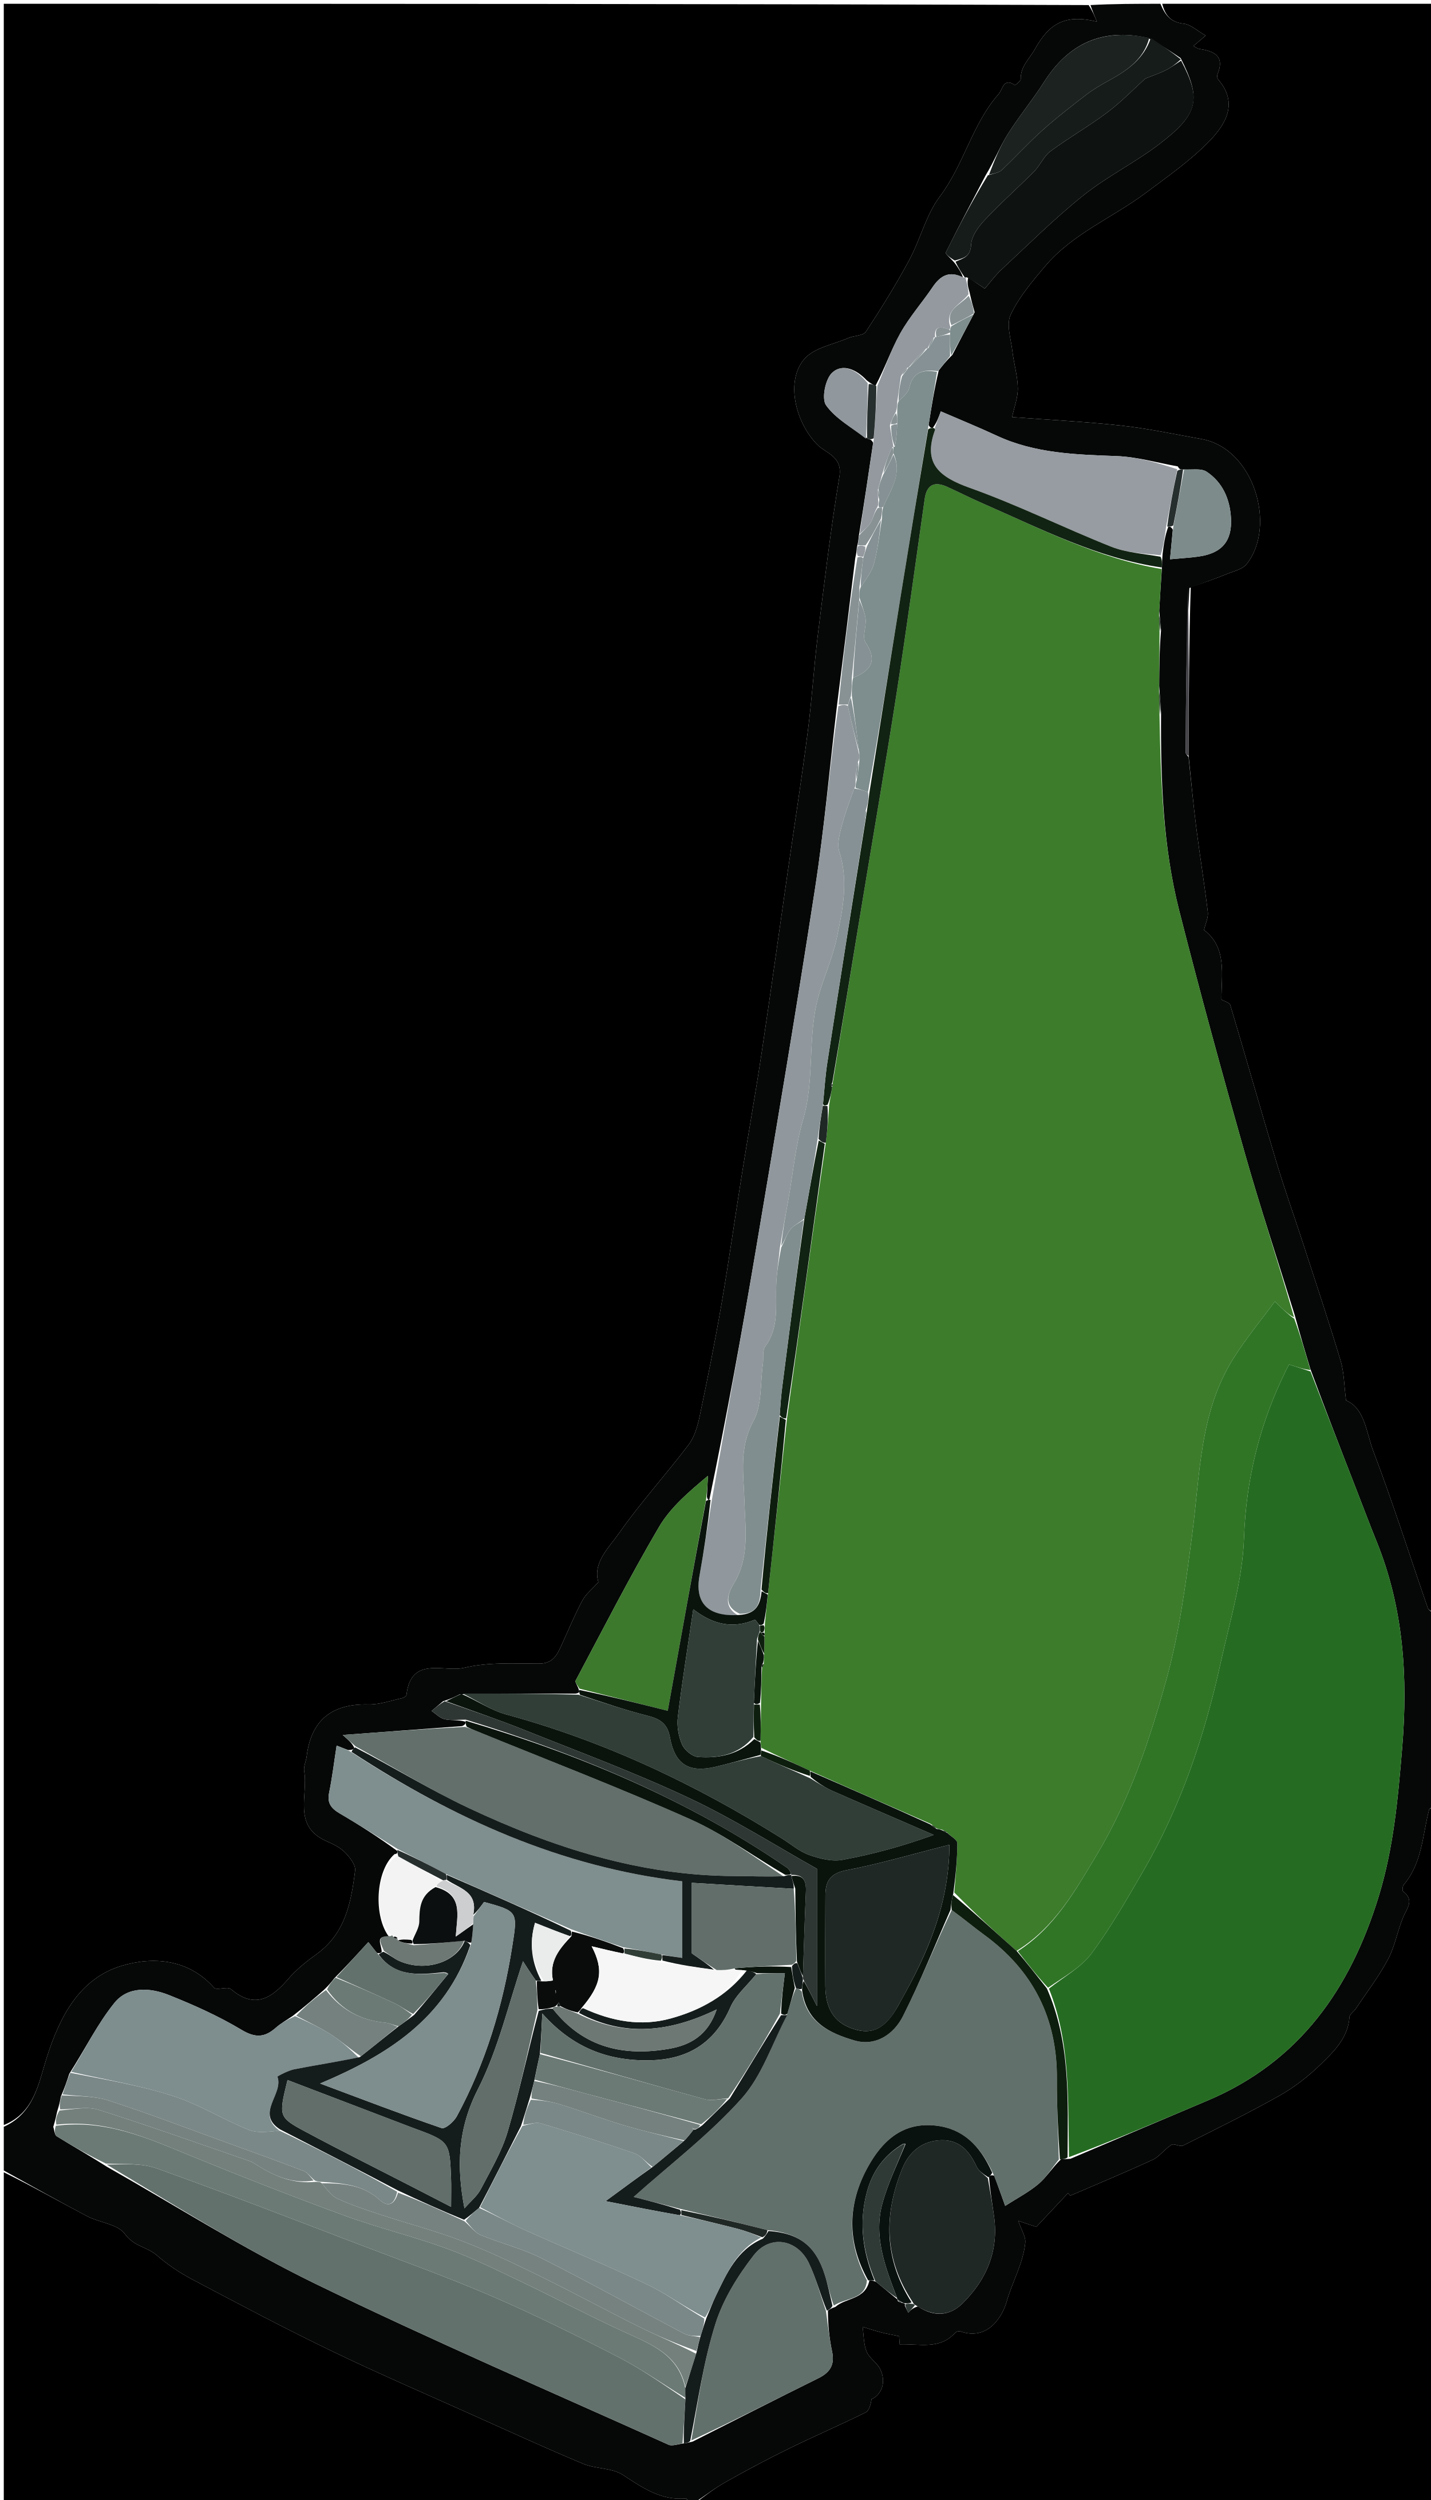 <svg version="1.1" id="Layer_1" xmlns="http://www.w3.org/2000/svg" xmlns:xlink="http://www.w3.org/1999/xlink" x="0px" y="0px"
	 width="100%" viewBox="0 0 378 660" enable-background="new 0 0 378 660" xml:space="preserve">
<path fill="#000000" opacity="1" stroke="none" 
	d="
M1,561 
	C1,374.428 1,187.856 1,1 
	C96.356,1 191.713,1 287.576,1.34 
	C288.586,2.903 289.091,4.126 289.744,5.709 
	C281.279,3.679 277.159,6.186 273.359,12.986 
	C271.913,15.573 269.548,17.505 269.623,20.861 
	C269.635,21.401 268.179,22.529 268.039,22.435 
	C265.051,20.427 264.861,23.602 263.826,24.775 
	C256.821,32.712 254.637,43.402 248.272,51.849 
	C244.6,56.724 243.121,63.192 240.161,68.677 
	C236.664,75.155 232.764,81.431 228.711,87.578 
	C227.997,88.661 225.625,88.565 224.108,89.22 
	C220.115,90.943 215.02,91.791 212.454,94.782 
	C207.368,100.708 210.196,111.726 215.984,117.473 
	C218.175,119.648 222.609,120.532 221.733,125.81 
	C219.431,139.67 217.765,153.64 216.036,167.589 
	C214.978,176.122 214.467,184.724 213.36,193.25 
	C211.742,205.717 209.803,218.143 208.012,230.588 
	C205.751,246.297 203.581,262.02 201.22,277.715 
	C199.595,288.516 197.678,299.273 195.957,310.061 
	C194.138,321.46 192.538,332.895 190.578,344.269 
	C188.874,354.159 186.894,364.006 184.827,373.827 
	C184.273,376.458 183.472,379.319 181.895,381.401 
	C175.901,389.314 169.172,396.691 163.481,404.804 
	C160.761,408.682 156.52,412.574 158.062,417.687 
	C156.44,419.494 154.754,420.799 153.835,422.515 
	C151.808,426.302 150.164,430.294 148.372,434.206 
	C147.176,436.818 146.105,439.189 142.393,439.19 
	C135.766,439.192 128.912,438.763 122.584,440.294 
	C117.315,441.569 108.545,437.029 107.375,447.444 
	C107.338,447.777 106.66,448.206 106.219,448.3 
	C103.268,448.931 100.288,450.028 97.34,449.96 
	C87.613,449.738 82.177,454.122 80.998,463.689 
	C80.836,464.999 80.139,466.357 80.35,467.579 
	C81.443,473.926 77.264,481.929 86.007,485.947 
	C87.769,486.757 89.673,487.582 91.007,488.907 
	C92.326,490.218 93.991,492.293 93.801,493.822 
	C92.766,502.164 91.229,510.403 83.654,515.861 
	C80.973,517.793 78.312,519.911 76.171,522.398 
	C71.737,527.548 67.304,530.469 60.985,525.109 
	C60.051,524.317 57.235,525.535 56.519,524.73 
	C49.674,517.034 40.24,516.511 32.111,518.966 
	C21.036,522.31 15.823,532.26 12.347,543.175 
	C10.212,549.883 9.072,557.822 1,561 
M267.481,19.62 
	C267.481,19.62 267.396,19.484 267.481,19.62 
z"/>
<path fill="#000000" opacity="1" stroke="none" 
	d="
M307,1 
	C330.979,1 354.958,1 379,1 
	C379,142.354 379,283.708 378.643,425.453 
	C377.886,425.359 377.304,424.937 377.112,424.38 
	C372.358,410.615 367.936,396.725 362.772,383.117 
	C360.879,378.129 360.545,371.802 355.557,369.694 
	C355.045,365.717 355.061,362.329 354.128,359.227 
	C350.979,348.763 347.509,338.396 344.129,328.002 
	C341.83,320.932 339.315,313.929 337.178,306.811 
	C333.033,293.003 329.112,279.128 324.978,265.317 
	C324.78,264.657 323.43,264.341 322.648,263.882 
	C322.623,257.345 324.192,250.188 318.044,245.52 
	C318.445,243.752 319.22,242.21 319.049,240.781 
	C318.159,233.357 316.949,225.971 316.004,218.553 
	C315.213,212.344 314.633,206.108 313.954,199.426 
	C314.013,184.295 314.075,169.623 314.536,154.972 
	C317.978,153.85 321.045,152.766 324.056,151.542 
	C325.885,150.799 328.205,150.299 329.313,148.902 
	C337.232,138.926 331.313,118.353 317.306,115.884 
	C310.312,114.651 303.344,113.135 296.297,112.362 
	C286.667,111.305 276.972,110.833 267.351,110.114 
	C267.912,107.463 268.907,104.944 268.861,102.445 
	C268.8,99.175 267.8,95.933 267.418,92.655 
	C267.044,89.437 265.758,85.63 266.968,83.074 
	C269.183,78.395 272.709,74.25 276.105,70.235 
	C283.362,61.657 293.899,57.472 302.671,50.91 
	C308.53,46.527 314.636,42.279 319.662,37.039 
	C323.793,32.732 327.138,27.14 321.792,20.994 
	C321.533,20.697 321.447,20.003 321.602,19.627 
	C323.591,14.813 320.777,13.494 316.829,12.923 
	C316.394,12.86 315.995,12.543 315.213,12.168 
	C316.192,11.338 316.973,10.675 318.479,9.397 
	C316.217,8.114 314.518,6.452 312.659,6.247 
	C309.191,5.863 307.756,3.964 307,1 
z"/>
<path fill="#060807" opacity="1" stroke="none" 
	d="
M313.959,199.884 
	C314.633,206.108 315.213,212.344 316.004,218.553 
	C316.949,225.971 318.159,233.357 319.049,240.781 
	C319.22,242.21 318.445,243.752 318.044,245.52 
	C324.192,250.188 322.623,257.345 322.648,263.882 
	C323.43,264.341 324.78,264.657 324.978,265.317 
	C329.112,279.128 333.033,293.003 337.178,306.811 
	C339.315,313.929 341.83,320.932 344.129,328.002 
	C347.509,338.396 350.979,348.763 354.128,359.227 
	C355.061,362.329 355.045,365.717 355.557,369.694 
	C360.545,371.802 360.879,378.129 362.772,383.117 
	C367.936,396.725 372.358,410.615 377.112,424.38 
	C377.304,424.937 377.886,425.359 378.643,425.922 
	C379,442.688 379,459.375 378.629,476.621 
	C377.995,477.374 377.559,477.522 377.496,477.767 
	C375.748,484.518 375.676,491.825 370.812,497.543 
	C370.48,497.934 370.372,499.122 370.63,499.317 
	C373.694,501.629 371.661,503.725 370.669,506.101 
	C369.152,509.736 368.492,513.78 366.662,517.221 
	C364.231,521.791 361.034,525.954 358.141,530.275 
	C357.621,531.053 356.519,531.719 356.468,532.489 
	C356.103,537.969 352.414,541.509 348.928,544.913 
	C345.681,548.085 341.978,550.979 338.029,553.204 
	C329.687,557.905 321.074,562.131 312.504,566.418 
	C311.71,566.815 310.152,565.79 309.438,566.226 
	C307.636,567.326 306.314,569.315 304.444,570.18 
	C297.264,573.503 289.945,576.524 282.715,579.641 
	C282.586,579.499 281.891,578.737 282.109,578.976 
	C278.962,582.327 276.236,585.23 273.735,587.893 
	C271.873,587.264 270.67,586.858 268.984,586.289 
	C269.82,588.762 270.986,590.477 270.83,592.062 
	C270.291,597.516 267.397,602.393 265.911,607.629 
	C264.854,611.351 261.061,618.074 253.677,615.478 
	C253.304,615.346 252.596,615.539 252.327,615.836 
	C248.194,620.411 242.872,618.705 237.658,618.904 
	C237.562,617.613 237.485,616.575 237.498,616.749 
	C235.415,616.312 234.058,616.084 232.733,615.734 
	C231.096,615.302 229.485,614.769 227.863,614.279 
	C228.175,616.471 228.106,618.817 228.913,620.807 
	C229.617,622.542 231.645,623.71 232.496,625.423 
	C234.24,628.93 232.781,632.271 230.214,633.363 
	C230.008,634.753 229.613,636.395 228.643,636.874 
	C221.91,640.201 215.003,643.178 208.258,646.483 
	C202.699,649.207 197.224,652.119 191.83,655.159 
	C188.764,656.887 185.936,659.039 183,661 
	C183,661 182.5,661 182.115,660.701 
	C181.564,660.113 181.373,659.561 181.236,659.574 
	C174.621,660.21 169.721,656.741 164.503,653.348 
	C161.62,651.473 157.39,651.818 154.07,650.437 
	C144.56,646.481 135.192,642.183 125.792,637.965 
	C112.969,632.209 100.05,626.648 87.391,620.549 
	C74.996,614.576 62.832,608.116 50.664,601.685 
	C47.366,599.942 44.197,597.792 41.381,595.352 
	C38.845,593.156 35.34,593.044 33.006,589.773 
	C31.132,587.148 26.279,586.786 22.951,585.035 
	C15.566,581.152 8.309,577.027 1,573 
	C1,569.307 1,565.614 1,561.461 
	C9.072,557.822 10.212,549.883 12.347,543.175 
	C15.823,532.26 21.036,522.31 32.111,518.966 
	C40.24,516.511 49.674,517.034 56.519,524.73 
	C57.235,525.535 60.051,524.317 60.985,525.109 
	C67.304,530.469 71.737,527.548 76.171,522.398 
	C78.312,519.911 80.973,517.793 83.654,515.861 
	C91.229,510.403 92.766,502.164 93.801,493.822 
	C93.991,492.293 92.326,490.218 91.007,488.907 
	C89.673,487.582 87.769,486.757 86.007,485.947 
	C77.264,481.929 81.443,473.926 80.35,467.579 
	C80.139,466.357 80.836,464.999 80.998,463.689 
	C82.177,454.122 87.613,449.738 97.34,449.96 
	C100.288,450.028 103.268,448.931 106.219,448.3 
	C106.66,448.206 107.338,447.777 107.375,447.444 
	C108.545,437.029 117.315,441.569 122.584,440.294 
	C128.912,438.763 135.766,439.192 142.393,439.19 
	C146.105,439.189 147.176,436.818 148.372,434.206 
	C150.164,430.294 151.808,426.302 153.835,422.515 
	C154.754,420.799 156.44,419.494 158.062,417.687 
	C156.52,412.574 160.761,408.682 163.481,404.804 
	C169.172,396.691 175.901,389.314 181.895,381.401 
	C183.472,379.319 184.273,376.458 184.827,373.827 
	C186.894,364.006 188.874,354.159 190.578,344.269 
	C192.538,332.895 194.138,321.46 195.957,310.061 
	C197.678,299.273 199.595,288.516 201.22,277.715 
	C203.581,262.02 205.751,246.297 208.012,230.588 
	C209.803,218.143 211.742,205.717 213.36,193.25 
	C214.467,184.724 214.978,176.122 216.036,167.589 
	C217.765,153.64 219.431,139.67 221.733,125.81 
	C222.609,120.532 218.175,119.648 215.984,117.473 
	C210.196,111.726 207.368,100.708 212.454,94.782 
	C215.02,91.791 220.115,90.943 224.108,89.22 
	C225.625,88.565 227.997,88.661 228.711,87.578 
	C232.764,81.431 236.664,75.155 240.161,68.677 
	C243.121,63.192 244.6,56.724 248.272,51.849 
	C254.637,43.402 256.821,32.712 263.826,24.775 
	C264.861,23.602 265.051,20.427 268.039,22.435 
	C268.179,22.529 269.635,21.401 269.623,20.861 
	C269.548,17.505 271.913,15.573 273.359,12.986 
	C277.159,6.186 281.279,3.679 289.744,5.709 
	C289.091,4.126 288.586,2.903 288.041,1.34 
	C294.021,1 300.042,1 306.532,1 
	C307.756,3.964 309.191,5.863 312.659,6.247 
	C314.518,6.452 316.217,8.114 318.479,9.397 
	C316.973,10.675 316.192,11.338 315.213,12.168 
	C315.995,12.543 316.394,12.86 316.829,12.923 
	C320.777,13.494 323.591,14.813 321.602,19.627 
	C321.447,20.003 321.533,20.697 321.792,20.994 
	C327.138,27.14 323.793,32.732 319.662,37.039 
	C314.636,42.279 308.53,46.527 302.671,50.91 
	C293.899,57.472 283.362,61.657 276.105,70.235 
	C272.709,74.25 269.183,78.395 266.968,83.074 
	C265.758,85.63 267.044,89.437 267.418,92.655 
	C267.8,95.933 268.8,99.175 268.861,102.445 
	C268.907,104.944 267.912,107.463 267.351,110.114 
	C276.972,110.833 286.667,111.305 296.297,112.362 
	C303.344,113.135 310.312,114.651 317.306,115.884 
	C331.313,118.353 337.232,138.926 329.313,148.902 
	C328.205,150.299 325.885,150.799 324.056,151.542 
	C321.045,152.766 317.978,153.85 314.188,155.232 
	C313.352,169.872 313.256,184.273 313.206,198.674 
	C313.205,199.076 313.697,199.48 313.959,199.884 
M226.323,144.608 
	C226.272,145.312 226.222,146.016 225.905,147.416 
	C224.33,160.282 222.756,173.147 221.016,186.853 
	C219.15,202.695 217.747,218.608 215.321,234.364 
	C210.415,266.219 205.05,298.005 199.69,329.788 
	C195.963,351.888 191.93,373.935 187.362,395.985 
	C187.138,395.978 186.914,395.97 186.734,395.142 
	C186.824,393.297 186.914,391.453 187.003,389.608 
	C181.905,393.872 177.093,397.979 174.065,403.133 
	C166.277,416.393 159.265,430.109 152.039,443.695 
	C151.824,444.1 152.693,445.082 153.01,446.488 
	C152.998,446.719 152.987,446.95 152.044,447.104 
	C142.096,447.096 132.148,447.089 121.526,447.26 
	C120.302,447.881 119.077,448.501 117.063,449.097 
	C116.04,449.959 115.018,450.82 113.995,451.682 
	C115.146,452.444 116.212,453.604 117.468,453.874 
	C119.242,454.253 121.157,453.974 123,454.535 
	C122.993,454.906 122.986,455.277 122.058,455.685 
	C111.896,456.44 101.734,457.195 90.525,458.029 
	C92.303,459.593 93.132,460.323 93.632,461.552 
	C93.306,461.782 92.98,462.012 91.953,462.014 
	C91.076,461.67 90.199,461.327 88.918,460.825 
	C88.234,465.228 87.749,469.305 86.928,473.313 
	C86.354,476.12 87.603,477.492 89.827,478.792 
	C94.937,481.779 99.926,484.973 104.965,488.66 
	C104.984,489.042 105.002,489.424 104.221,489.482 
	C99.104,493.906 98.657,506.031 102.786,511.338 
	C98.939,510.924 100.785,513.259 100.834,515.312 
	C100.568,515.536 100.302,515.76 99.545,515.554 
	C98.883,514.712 98.222,513.869 97.3,512.696 
	C94.323,515.966 91.597,518.96 88.331,522.235 
	C87.591,523.177 86.852,524.12 85.519,525.37 
	C82.996,527.569 80.473,529.769 77.314,532.202 
	C75.815,533.234 74.196,534.131 72.841,535.326 
	C69.897,537.921 67.43,538.041 63.786,535.858 
	C57.722,532.225 51.174,529.294 44.589,526.673 
	C39.648,524.705 33.805,524.331 30.237,528.739 
	C25.759,534.271 22.559,540.838 18.307,547.457 
	C17.718,549.271 17.128,551.086 16.092,553.427 
	C15.877,554.571 15.661,555.716 15.092,557.458 
	C14.854,558.592 14.616,559.726 14.072,561.476 
	C14.368,562.332 14.404,563.607 15.001,563.978 
	C19.204,566.587 23.523,569.009 28.224,572.006 
	C46.564,582.386 64.434,593.733 83.35,602.925 
	C114.063,617.85 145.455,631.379 176.604,645.399 
	C177.582,645.84 179.045,645.202 180.99,645.004 
	C181.46,644.92 181.931,644.836 183.003,644.551 
	C194.048,638.969 205.062,633.322 216.16,627.847 
	C219.292,626.302 220.536,624.288 219.795,620.788 
	C219.045,617.247 218.694,613.623 218.699,609.974 
	C219.121,609.682 219.544,609.39 220.681,609.005 
	C223.363,606.565 228.614,607.174 229.657,602.003 
	C230.099,602.004 230.541,602.006 231.485,602.439 
	C233.321,603.966 235.158,605.492 237.003,607 
	C237.003,607 236.983,607.001 237.222,607.573 
	C237.597,607.73 237.973,607.888 238.745,608.052 
	C238.745,608.052 239.143,608.051 239.014,608.692 
	C239.314,609.305 239.615,609.917 239.915,610.529 
	C240.516,609.897 241.117,609.265 242.472,608.882 
	C246.601,611.66 250.783,611.515 254.248,608.099 
	C260.549,601.885 263.8,594.331 262.606,585.291 
	C262.154,581.864 261.503,578.463 261.247,574.569 
	C261.552,574.349 261.858,574.129 262.666,574.404 
	C263.556,576.876 264.445,579.349 265.521,582.337 
	C268.639,580.331 271.742,578.734 274.34,576.538 
	C276.44,574.764 277.93,572.269 280.264,570.037 
	C280.85,570.02 281.437,570.003 282.767,569.901 
	C294.851,564.772 306.929,559.63 319.02,554.517 
	C343.272,544.262 356.686,525.056 364.187,500.644 
	C368.135,487.796 369.29,474.67 370.387,461.401 
	C371.928,442.746 370.767,424.579 363.677,407.055 
	C361.746,402.281 359.935,397.458 358.068,392.658 
	C354.103,382.461 350.137,372.265 346.088,361.277 
	C344.754,356.822 343.421,352.367 342.001,347.163 
	C337.577,332.902 332.872,318.721 328.797,304.361 
	C322.767,283.117 316.936,261.809 311.492,240.409 
	C307.209,223.567 306.586,206.251 306.696,188.366 
	C306.561,186.26 306.426,184.155 306.2,181.116 
	C306.231,176.395 306.263,171.675 306.685,166.431 
	C306.556,164.969 306.427,163.508 306.21,161.212 
	C306.424,157.548 306.638,153.884 306.949,149.406 
	C306.959,148.593 306.969,147.78 307.106,146.165 
	C307.412,143.781 307.719,141.396 308.618,139.014 
	C309.012,139.035 309.406,139.056 309.794,139.855 
	C309.559,142.369 309.324,144.882 309.065,147.648 
	C312.165,147.356 314.47,147.239 316.743,146.906 
	C322.807,146.018 325.499,142.803 325.166,136.783 
	C324.888,131.747 322.957,127.333 318.731,124.53 
	C317.261,123.555 314.796,124.078 312.249,123.929 
	C311.891,123.937 311.533,123.944 311.126,123.13 
	C305.733,122.177 300.362,120.6 294.94,120.403 
	C284.1,120.008 273.358,119.702 263.271,115.007 
	C258.485,112.78 253.588,110.793 248.517,108.601 
	C247.913,110.267 247.417,111.636 246.382,112.975 
	C246.023,112.972 245.663,112.97 245.301,112.178 
	C246.036,107.508 246.771,102.839 247.967,97.797 
	C248.964,96.525 249.961,95.254 251.568,93.684 
	C253.423,90.126 255.278,86.569 257.457,82.448 
	C257.032,80.942 256.607,79.436 256.103,77.142 
	C255.742,75.887 255.382,74.631 255.771,73.244 
	C257.159,74.183 258.547,75.123 260.135,76.198 
	C261.543,74.572 262.897,72.685 264.566,71.136 
	C271.689,64.523 278.602,57.631 286.18,51.578 
	C292.488,46.539 299.901,42.898 306.319,37.979 
	C316.647,30.064 317.388,26.221 311.867,15.329 
	C309.242,13.56 306.617,11.79 303.154,9.996 
	C291.242,7.361 282.266,11.432 275.769,21.671 
	C272.769,26.398 269.141,30.729 266.169,35.472 
	C264.102,38.769 262.667,42.462 260.347,46.311 
	C256.798,53.084 253.208,59.837 249.819,66.689 
	C249.649,67.032 251.223,68.237 252.351,69.652 
	C253.205,70.876 254.059,72.1 254.366,73.284 
	C250.859,71.397 248.442,72.705 246.376,75.762 
	C243.59,79.884 240.235,83.664 237.818,87.98 
	C235.355,92.38 233.733,97.252 231.235,101.887 
	C230.65,101.578 230.064,101.269 228.969,100.431 
	C226.358,97.611 222.636,95.84 219.848,98.36 
	C218.021,100.011 216.965,105.246 218.208,106.992 
	C220.778,110.599 225.115,112.947 229.359,115.923 
	C229.783,115.984 230.208,116.045 230.637,116.897 
	C229.449,124.929 228.262,132.961 226.824,141.71 
	C226.757,142.46 226.689,143.21 226.323,144.608 
z"/>
<path fill="#000000" opacity="1" stroke="none" 
	d="
M183.469,661 
	C185.936,659.039 188.764,656.887 191.83,655.159 
	C197.224,652.119 202.699,649.207 208.258,646.483 
	C215.003,643.178 221.91,640.201 228.643,636.874 
	C229.613,636.395 230.008,634.753 230.214,633.363 
	C232.781,632.271 234.24,628.93 232.496,625.423 
	C231.645,623.71 229.617,622.542 228.913,620.807 
	C228.106,618.817 228.175,616.471 227.863,614.279 
	C229.485,614.769 231.096,615.302 232.733,615.734 
	C234.058,616.084 235.415,616.312 237.498,616.749 
	C237.485,616.575 237.562,617.613 237.658,618.904 
	C242.872,618.705 248.194,620.411 252.327,615.836 
	C252.596,615.539 253.304,615.346 253.677,615.478 
	C261.061,618.074 264.854,611.351 265.911,607.629 
	C267.397,602.393 270.291,597.516 270.83,592.062 
	C270.986,590.477 269.82,588.762 268.984,586.289 
	C270.67,586.858 271.873,587.264 273.735,587.893 
	C276.236,585.23 278.962,582.327 282.109,578.976 
	C281.891,578.737 282.586,579.499 282.715,579.641 
	C289.945,576.524 297.264,573.503 304.444,570.18 
	C306.314,569.315 307.636,567.326 309.438,566.226 
	C310.152,565.79 311.71,566.815 312.504,566.418 
	C321.074,562.131 329.687,557.905 338.029,553.204 
	C341.978,550.979 345.681,548.085 348.928,544.913 
	C352.414,541.509 356.103,537.969 356.468,532.489 
	C356.519,531.719 357.621,531.053 358.141,530.275 
	C361.034,525.954 364.231,521.791 366.662,517.221 
	C368.492,513.78 369.152,509.736 370.669,506.101 
	C371.661,503.725 373.694,501.629 370.63,499.317 
	C370.372,499.122 370.48,497.934 370.812,497.543 
	C375.676,491.825 375.748,484.518 377.496,477.767 
	C377.559,477.522 377.995,477.374 378.629,477.09 
	C379,538.263 379,599.525 379,661 
	C313.979,661 248.958,661 183.469,661 
M254.518,617.401 
	C254.518,617.401 254.594,617.524 254.518,617.401 
z"/>
<path fill="#000000" opacity="1" stroke="none" 
	d="
M1,573.469 
	C8.309,577.027 15.566,581.152 22.951,585.035 
	C26.279,586.786 31.132,587.148 33.006,589.773 
	C35.34,593.044 38.845,593.156 41.381,595.352 
	C44.197,597.792 47.366,599.942 50.664,601.685 
	C62.832,608.116 74.996,614.576 87.391,620.549 
	C100.05,626.648 112.969,632.209 125.792,637.965 
	C135.192,642.183 144.56,646.481 154.07,650.437 
	C157.39,651.818 161.62,651.473 164.503,653.348 
	C169.721,656.741 174.621,660.21 181.236,659.574 
	C181.373,659.561 181.564,660.113 181.865,660.701 
	C121.765,661 61.53,661 1,661 
	C1,631.98 1,602.959 1,573.469 
z"/>
<path fill="#060807" opacity="1" stroke="none" 
	d="
M267.438,19.552 
	C267.396,19.484 267.481,19.62 267.438,19.552 
z"/>
<path fill="#454449" opacity="1" stroke="none" 
	d="
M313.954,199.426 
	C313.697,199.48 313.205,199.076 313.206,198.674 
	C313.256,184.273 313.352,169.872 313.79,155.211 
	C314.075,169.623 314.013,184.295 313.954,199.426 
z"/>
<path fill="#3C7C2B" opacity="1" stroke="none" 
	d="
M306.851,150.221 
	C306.638,153.884 306.424,157.548 306.163,162.031 
	C306.175,164.218 306.235,165.586 306.295,166.954 
	C306.263,171.675 306.231,176.395 306.156,182.006 
	C306.17,184.915 306.227,186.933 306.285,188.951 
	C306.586,206.251 307.209,223.567 311.492,240.409 
	C316.936,261.809 322.767,283.117 328.797,304.361 
	C332.872,318.721 337.577,332.902 341.832,347.768 
	C340.318,347.056 338.972,345.738 336.759,343.57 
	C332.994,348.702 328.988,353.506 325.707,358.763 
	C316.844,372.968 316.995,389.325 314.902,405.195 
	C313.222,417.933 311.562,430.811 308.166,443.151 
	C303.745,459.215 298.434,475.122 289.738,489.608 
	C284.012,499.146 278.58,508.868 268.531,515.028 
	C262.799,509.97 257.39,504.99 252.074,499.604 
	C252.444,494.992 252.886,490.787 252.864,486.584 
	C252.859,485.685 251.173,484.794 250.096,483.705 
	C249.627,483.368 249.323,483.226 248.764,483.003 
	C248.156,482.895 247.803,482.868 247.325,482.608 
	C246.795,482.109 246.388,481.843 245.648,481.395 
	C234.903,476.695 224.493,472.177 213.868,467.414 
	C209.486,465.347 205.317,463.523 201.105,461.411 
	C200.986,460.741 200.912,460.358 200.898,459.528 
	C200.975,456.054 200.992,453.027 201.045,449.558 
	C201.103,446.194 201.124,443.273 201.315,440.174 
	C201.694,439.72 201.773,439.411 201.768,438.714 
	C201.801,437.882 201.789,437.405 201.858,436.524 
	C201.941,434.74 201.942,433.361 201.966,431.737 
	C201.99,431.493 201.947,431.004 201.982,430.672 
	C202.014,429.893 202.011,429.447 202.053,428.598 
	C202.337,425.787 202.575,423.38 202.889,420.555 
	C204.576,405.078 206.189,390.019 207.878,374.548 
	C211.259,350.078 214.562,326.022 218.134,301.666 
	C218.597,298.253 218.791,295.14 219.026,291.659 
	C219.323,289.849 219.579,288.407 219.886,286.734 
	C219.937,286.504 219.929,286.033 220.001,285.634 
	C222.563,269.995 225.042,254.753 227.548,239.515 
	C230.648,220.669 233.907,201.848 236.841,182.977 
	C239.494,165.915 241.812,148.801 244.258,131.708 
	C244.805,127.884 246.878,127.009 250.213,128.528 
	C253.387,129.974 256.503,131.551 259.698,132.947 
	C275.064,139.661 290.051,147.419 306.851,150.221 
z"/>
<path fill="#256C22" opacity="1" stroke="none" 
	d="
M346.172,362.069 
	C350.137,372.265 354.103,382.461 358.068,392.658 
	C359.935,397.458 361.746,402.281 363.677,407.055 
	C370.767,424.579 371.928,442.746 370.387,461.401 
	C369.29,474.67 368.135,487.796 364.187,500.644 
	C356.686,525.056 343.272,544.262 319.02,554.517 
	C306.929,559.63 294.851,564.772 282.372,569.476 
	C282.069,554.2 282.806,539.272 277.07,524.988 
	C281.096,521.817 285.583,519.389 288.345,515.677 
	C293.454,508.811 297.724,501.292 302.039,493.869 
	C311.946,476.827 318.177,458.361 322.386,439.199 
	C324.797,428.22 328.217,417.195 328.602,406.101 
	C329.156,390.144 332.886,375.458 339.901,361.366 
	C340.121,360.925 340.373,360.499 340.528,360.215 
	C342.74,360.942 344.456,361.505 346.172,362.069 
z"/>
<path fill="#62706C" opacity="1" stroke="none" 
	d="
M279.691,570.094 
	C277.93,572.269 276.44,574.764 274.34,576.538 
	C271.742,578.734 268.639,580.331 265.521,582.337 
	C264.445,579.349 263.556,576.876 262.335,573.814 
	C258.911,566.424 254.216,561.622 246.331,561.073 
	C238.001,560.493 232.914,565.481 229.289,572 
	C223.828,581.824 223.668,591.948 228.995,602.002 
	C228.614,607.174 223.363,606.565 220.256,608.661 
	C219.188,605.737 218.671,603.118 217.879,600.585 
	C215.472,592.895 211.124,589.552 202.72,588.734 
	C194.945,586.742 187.453,584.987 179.591,583.101 
	C175.08,581.926 170.94,580.881 167.384,579.983 
	C176.948,571.437 187.356,563.537 195.913,553.98 
	C201.335,547.925 203.999,539.4 207.986,531.608 
	C208.702,529.086 209.331,526.939 210.275,524.864 
	C210.987,525.099 211.384,525.263 211.789,525.796 
	C213.021,534.096 219.406,536.812 225.7,538.669 
	C231.258,540.309 236.09,537.08 238.528,532.24 
	C243.13,523.101 246.94,513.563 251.403,504.24 
	C254.462,506.453 257.13,508.71 259.946,510.763 
	C272.842,520.162 279.28,532.749 279.181,548.759 
	C279.137,555.87 279.508,562.982 279.691,570.094 
z"/>
<path fill="#307526" opacity="1" stroke="none" 
	d="
M346.13,361.673 
	C344.456,361.505 342.74,360.942 340.528,360.215 
	C340.373,360.499 340.121,360.925 339.901,361.366 
	C332.886,375.458 329.156,390.144 328.602,406.101 
	C328.217,417.195 324.797,428.22 322.386,439.199 
	C318.177,458.361 311.946,476.827 302.039,493.869 
	C297.724,501.292 293.454,508.811 288.345,515.677 
	C285.583,519.389 281.096,521.817 276.84,524.755 
	C273.813,521.492 271.333,518.299 268.854,515.106 
	C278.58,508.868 284.012,499.146 289.738,489.608 
	C298.434,475.122 303.745,459.215 308.166,443.151 
	C311.562,430.811 313.222,417.933 314.902,405.195 
	C316.995,389.325 316.844,372.968 325.707,358.763 
	C328.988,353.506 332.994,348.702 336.759,343.57 
	C338.972,345.738 340.318,347.056 341.876,348.143 
	C343.421,352.367 344.754,356.822 346.13,361.673 
z"/>
<path fill="#63716D" opacity="1" stroke="none" 
	d="
M180.281,645.067 
	C179.045,645.202 177.582,645.84 176.604,645.399 
	C145.455,631.379 114.063,617.85 83.35,602.925 
	C64.434,593.733 46.564,582.386 28.194,571.439 
	C32.615,571.356 37.365,571.004 41.466,572.468 
	C59.456,578.893 77.271,585.81 95.124,592.616 
	C106.877,597.096 118.737,601.341 130.273,606.332 
	C141.481,611.181 152.445,616.637 163.305,622.238 
	C169.429,625.397 175.125,629.387 181.055,633.423 
	C180.824,637.585 180.553,641.326 180.281,645.067 
z"/>
<path fill="#626F6B" opacity="1" stroke="none" 
	d="
M93.962,461.053 
	C93.132,460.323 92.303,459.593 90.525,458.029 
	C101.734,457.195 111.896,456.44 122.836,455.89 
	C124.227,456.34 124.842,456.581 125.454,456.83 
	C144.453,464.587 163.636,471.932 182.37,480.284 
	C191.075,484.166 198.908,490.004 206.877,495.286 
	C202.48,495.496 198.342,495.279 194.204,495.27 
	C169.179,495.218 145.996,487.748 123.703,477.256 
	C113.506,472.457 103.859,466.49 93.962,461.053 
z"/>
<path fill="#7F8E8E" opacity="1" stroke="none" 
	d="
M104.963,488.084 
	C99.926,484.973 94.937,481.779 89.827,478.792 
	C87.603,477.492 86.354,476.12 86.928,473.313 
	C87.749,469.305 88.234,465.228 88.918,460.825 
	C90.199,461.327 91.076,461.67 92.522,462.391 
	C119.721,480.036 148.082,492.88 180.231,496.66 
	C180.231,503.296 180.231,509.843 180.231,516.879 
	C178.173,516.587 176.566,516.36 174.678,515.967 
	C171.242,515.245 168.087,514.689 164.568,514.047 
	C159.838,512.477 155.471,510.992 150.84,509.303 
	C139.719,504.383 128.862,499.667 117.772,494.708 
	C113.346,492.338 109.155,490.211 104.963,488.084 
z"/>
<path fill="#91989D" opacity="1" stroke="none" 
	d="
M188.033,396.006 
	C191.93,373.935 195.963,351.888 199.69,329.788 
	C205.05,298.005 210.415,266.219 215.321,234.364 
	C217.747,218.608 219.15,202.695 221.451,186.428 
	C222.591,186.001 223.296,185.999 223.958,186.361 
	C224.941,190.82 225.966,194.914 226.992,199.339 
	C226.992,200.11 226.992,200.551 226.645,201.069 
	C226.201,202.763 226.104,204.381 226.007,206.332 
	C226.006,207.11 226.006,207.555 225.68,208.149 
	C224.238,211.91 222.981,215.487 222.062,219.148 
	C221.598,220.999 221.165,223.191 221.718,224.906 
	C224.204,232.616 222.586,240.182 221.035,247.645 
	C219.919,253.011 217.515,258.095 216.087,263.413 
	C213.275,273.89 215.251,284.94 212.155,295.495 
	C210.131,302.394 209.497,309.7 208.225,316.821 
	C207.5,320.884 206.745,324.941 206.001,329.434 
	C205.667,332.988 205.155,336.102 205.039,339.23 
	C204.832,344.77 205.842,350.429 202.144,355.432 
	C201.316,356.551 201.738,358.569 201.512,360.163 
	C200.797,365.21 201.32,370.949 199.026,375.14 
	C195.145,382.229 196.438,389.041 196.64,396.303 
	C196.839,403.449 198.052,410.929 193.976,417.806 
	C192.511,420.276 190.682,423.848 194.835,426.377 
	C186.898,426.882 183.503,423.116 184.777,415.988 
	C185.963,409.346 186.956,402.668 188.033,396.006 
z"/>
<path fill="#7E8D8E" opacity="1" stroke="none" 
	d="
M18.807,546.958 
	C22.559,540.838 25.759,534.271 30.237,528.739 
	C33.805,524.331 39.648,524.705 44.589,526.673 
	C51.174,529.294 57.722,532.225 63.786,535.858 
	C67.43,538.041 69.897,537.921 72.841,535.326 
	C74.196,534.131 75.815,533.234 77.937,532.248 
	C81.547,533.888 84.651,535.302 87.488,537.13 
	C90.134,538.834 92.497,540.979 94.709,543.175 
	C88.861,544.354 83.271,545.195 77.729,546.281 
	C76.111,546.598 73.246,548.125 73.288,548.239 
	C74.977,552.832 67.378,557.944 73.881,562.505 
	C71.088,562.713 68.124,563.239 65.752,562.288 
	C58.927,559.551 52.564,555.519 45.605,553.294 
	C36.888,550.507 27.758,549.011 18.807,546.958 
z"/>
<path fill="#313E38" opacity="1" stroke="none" 
	d="
M122.199,447.082 
	C132.148,447.089 142.096,447.096 152.761,447.386 
	C159.339,449.457 165.145,451.463 171.082,452.95 
	C174.345,453.767 176.321,455.06 176.954,458.573 
	C178.25,465.77 181.892,468.083 188.96,466.432 
	C192.958,465.498 196.905,464.346 201.002,463.601 
	C205.373,465.682 209.617,467.454 214.08,469.488 
	C216.188,470.784 218.014,471.962 219.978,472.826 
	C228.851,476.734 237.762,480.554 246.66,484.405 
	C238.508,487.351 230.584,489.524 222.531,490.992 
	C219.743,491.5 216.486,490.677 213.717,489.693 
	C211.137,488.776 208.92,486.837 206.543,485.348 
	C183.777,471.086 159.744,459.692 133.723,452.614 
	C129.68,451.514 126.031,448.962 122.199,447.082 
z"/>
<path fill="#979CA2" opacity="1" stroke="none" 
	d="
M308.025,139.011 
	C307.719,141.396 307.412,143.781 306.622,146.578 
	C301.918,146.141 297.456,145.894 293.519,144.329 
	C281.007,139.355 268.891,133.328 256.227,128.816 
	C248.204,125.958 243.697,122.477 246.989,113.495 
	C247.039,113.359 246.947,113.17 246.921,113.005 
	C247.417,111.636 247.913,110.267 248.517,108.601 
	C253.588,110.793 258.485,112.78 263.271,115.007 
	C273.358,119.702 284.1,120.008 294.94,120.403 
	C300.362,120.6 305.733,122.177 310.962,123.872 
	C309.873,129.412 308.949,134.212 308.025,139.011 
z"/>
<path fill="#151D1C" opacity="1" stroke="none" 
	d="
M73.981,562.149 
	C67.378,557.944 74.977,552.832 73.288,548.239 
	C73.246,548.125 76.111,546.598 77.729,546.281 
	C83.271,545.195 88.861,544.354 95.029,543.076 
	C98.756,540.161 101.886,537.591 105.318,534.92 
	C106.769,533.915 107.919,533.01 109.367,531.951 
	C112.533,528.281 115.399,524.764 118.411,521.105 
	C118.261,520.86 117.965,520.757 117.23,520.657 
	C110.579,521.344 104.381,521.984 100.035,515.985 
	C100.302,515.76 100.568,515.536 101.27,515.255 
	C102.935,516.03 104.076,517.063 105.412,517.661 
	C112.244,520.725 120.546,518.08 122.764,512.339 
	C123.386,512.643 123.839,512.894 124.237,513.52 
	C117.598,533.047 102.28,542.551 84.564,550.037 
	C95.243,554.023 105.883,558.108 116.656,561.809 
	C117.561,562.12 119.891,560.131 120.654,558.721 
	C128.241,544.699 132.808,529.682 135.292,513.947 
	C136.755,504.685 136.887,504.559 127.863,502.112 
	C126.933,503.383 126.017,504.635 125.017,505.487 
	C126.296,499.275 121.33,498.562 118.027,496.252 
	C118.023,495.644 118.015,495.298 118.006,494.951 
	C128.862,499.667 139.719,504.383 150.8,509.714 
	C150.995,510.602 150.966,510.874 150.558,511.142 
	C147.276,509.979 144.372,508.82 141.331,507.607 
	C139.713,513.102 140.45,518.111 142.971,522.891 
	C142.319,522.972 142.058,523.001 141.527,522.845 
	C140.034,520.733 138.812,518.806 138.153,517.766 
	C134.394,528.791 131.666,540.898 126.209,551.615 
	C121.006,561.834 120.516,571.604 122.686,582.995 
	C124.345,581.099 126.052,579.746 126.971,577.983 
	C129.574,572.995 132.543,568.041 134.116,562.704 
	C137.194,552.269 139.422,541.583 142.312,530.864 
	C143.705,530.473 144.788,530.218 146.008,530.284 
	C154.167,540.716 164.937,542.954 176.909,540.839 
	C182.307,539.886 187.018,537.316 189.311,530.484 
	C176.723,536.582 164.847,537.757 152.946,531.407 
	C153.224,530.749 153.44,530.398 154.028,530.136 
	C161.687,533.66 169.34,535.015 177.145,532.871 
	C184.943,530.728 191.961,527.004 197.326,520.139 
	C198.571,520.428 199.265,520.67 199.766,521.172 
	C197.319,524.226 194.331,526.701 192.948,529.875 
	C188.789,539.422 181.594,543.738 171.518,543.915 
	C160.642,544.106 151.241,540.586 143.249,531.551 
	C143.049,535.737 142.9,538.84 142.608,542.278 
	C142.053,544.749 141.64,546.885 141.115,549.371 
	C140.67,551.148 140.336,552.574 139.811,554.312 
	C139.024,556.745 138.429,558.866 137.616,561.264 
	C133.872,568.591 130.347,575.642 126.549,582.862 
	C125.177,583.998 124.077,584.965 122.591,586.012 
	C116.543,583.544 110.88,580.996 104.989,578.206 
	C94.501,572.692 84.241,567.42 73.981,562.149 
M108.806,561.656 
	C97.887,557.491 86.968,553.326 75.945,549.121 
	C73.59,558.762 73.51,558.912 80.776,562.805 
	C89.983,567.737 99.338,572.395 108.628,577.173 
	C111.9,578.856 115.17,580.544 119.158,582.599 
	C119.158,579.269 119.23,577.133 119.146,575.004 
	C118.764,565.286 118.749,565.287 108.806,561.656 
z"/>
<path fill="#6B7A75" opacity="1" stroke="none" 
	d="
M181.015,633.002 
	C175.125,629.387 169.429,625.397 163.305,622.238 
	C152.445,616.637 141.481,611.181 130.273,606.332 
	C118.737,601.341 106.877,597.096 95.124,592.616 
	C77.271,585.81 59.456,578.893 41.466,572.468 
	C37.365,571.004 32.615,571.356 27.985,571.181 
	C23.523,569.009 19.204,566.587 15.001,563.978 
	C14.404,563.607 14.368,562.332 14.74,561.204 
	C28.056,559.451 39.125,564.515 50.384,569.118 
	C63.861,574.627 77.427,579.94 91.102,584.936 
	C99.921,588.159 109.111,590.37 117.935,593.581 
	C124.598,596.006 131.005,599.174 137.421,602.231 
	C146.825,606.711 156.043,611.59 165.518,615.91 
	C172.322,619.012 179.205,621.709 181.018,630.469 
	C181.005,631.555 181.01,632.278 181.015,633.002 
z"/>
<path fill="#62706B" opacity="1" stroke="none" 
	d="
M218.168,610.035 
	C218.694,613.623 219.045,617.247 219.795,620.788 
	C220.536,624.288 219.292,626.302 216.16,627.847 
	C205.062,633.322 194.048,638.969 182.622,644.262 
	C184.408,633.766 185.861,623.332 188.994,613.43 
	C191.039,606.969 194.892,600.788 199.091,595.38 
	C203.399,589.831 210.646,591.129 213.663,597.434 
	C215.578,601.436 216.694,605.821 218.168,610.035 
z"/>
<path fill="#0E1311" opacity="1" stroke="none" 
	d="
M254.913,73.325 
	C254.059,72.1 253.205,70.876 252.402,69.085 
	C254.694,68.104 256.352,67.737 256.526,64.526 
	C256.648,62.25 258.532,59.76 260.242,57.94 
	C264.381,53.537 268.941,49.532 273.199,45.236 
	C274.788,43.633 275.699,41.247 277.457,39.947 
	C282.346,36.333 287.673,33.308 292.528,29.654 
	C296.259,26.847 299.537,23.438 302.538,20.73 
	C304.543,19.93 306.279,19.362 307.896,18.555 
	C309.326,17.842 310.624,16.862 311.98,16 
	C317.388,26.221 316.647,30.064 306.319,37.979 
	C299.901,42.898 292.488,46.539 286.18,51.578 
	C278.602,57.631 271.689,64.523 264.566,71.136 
	C262.897,72.685 261.543,74.572 260.135,76.198 
	C258.547,75.123 257.159,74.183 255.404,73.219 
	C255.037,73.194 254.913,73.325 254.913,73.325 
z"/>
<path fill="#3C792C" opacity="1" stroke="none" 
	d="
M153.057,445.795 
	C152.693,445.082 151.824,444.1 152.039,443.695 
	C159.265,430.109 166.277,416.393 174.065,403.133 
	C177.093,397.979 181.905,393.872 187.003,389.608 
	C186.914,391.453 186.824,393.297 186.505,395.853 
	C183.03,414.641 179.783,432.718 176.385,451.634 
	C168.337,449.62 160.697,447.707 153.057,445.795 
z"/>
<path fill="#202825" opacity="1" stroke="none" 
	d="
M260.942,575.05 
	C261.503,578.463 262.154,581.864 262.606,585.291 
	C263.8,594.331 260.549,601.885 254.248,608.099 
	C250.783,611.515 246.601,611.66 242.047,608.664 
	C241.623,608.446 241.261,608.195 241.162,607.835 
	C233.432,596.331 233.442,584.515 238.349,572.473 
	C240.131,568.102 243.572,565.144 248.618,565.007 
	C253.469,564.875 256.081,567.878 257.973,571.968 
	C258.539,573.191 259.929,574.033 260.942,575.05 
z"/>
<path fill="#7E8D8D" opacity="1" stroke="none" 
	d="
M226.992,200.992 
	C226.992,200.551 226.992,200.11 226.994,198.931 
	C226.335,193.46 225.673,188.728 225.01,183.58 
	C225.009,181.778 225.01,180.392 225.352,178.941 
	C230.37,176.931 231.715,174.24 228.617,169.555 
	C227.678,168.134 228.891,165.428 228.651,163.365 
	C228.439,161.536 227.579,159.781 227.005,157.621 
	C227.008,156.503 227.01,155.758 227.376,154.957 
	C228.824,152.824 230.319,150.855 230.9,148.646 
	C231.9,144.842 232.331,140.889 233.002,136.624 
	C233.002,135.5 233.001,134.75 233.319,133.819 
	C235.249,129.233 238.463,125.106 236.007,119.662 
	C236.004,118.886 236.001,118.443 235.999,118 
	C236,118 236.001,118.001 236.359,117.919 
	C236.813,115.891 236.911,113.944 237.007,111.622 
	C237.003,110.498 237.001,109.749 237,108.626 
	C237.008,107.505 237.015,106.757 237.366,105.942 
	C238.559,104.731 239.888,103.693 240.17,102.423 
	C241.116,98.166 243.856,97.501 247.506,98.169 
	C246.771,102.839 246.036,107.508 245.169,112.966 
	C242.678,128.187 240.291,142.616 237.967,157.056 
	C235.168,174.447 232.422,191.848 229.286,209.105 
	C227.947,208.644 226.976,208.322 226.005,207.999 
	C226.006,207.555 226.006,207.11 226.272,206.071 
	C226.69,203.982 226.841,202.487 226.992,200.992 
z"/>
<path fill="#0A140D" opacity="1" stroke="none" 
	d="
M121.863,447.171 
	C126.031,448.962 129.68,451.514 133.723,452.614 
	C159.744,459.692 183.777,471.086 206.543,485.348 
	C208.92,486.837 211.137,488.776 213.717,489.693 
	C216.486,490.677 219.743,491.5 222.531,490.992 
	C230.584,489.524 238.508,487.351 246.66,484.405 
	C237.762,480.554 228.851,476.734 219.978,472.826 
	C218.014,471.962 216.188,470.784 214.141,469.096 
	C214.017,468.181 214.05,467.92 214.082,467.658 
	C224.493,472.177 234.903,476.695 245.731,481.637 
	C246.582,482.32 247.015,482.581 247.449,482.841 
	C247.803,482.868 248.156,482.895 248.915,483.212 
	C249.634,483.635 249.948,483.767 250.262,483.9 
	C251.173,484.794 252.859,485.685 252.864,486.584 
	C252.886,490.787 252.444,494.992 251.815,499.863 
	C251.333,501.75 251.206,502.97 251.079,504.19 
	C246.94,513.563 243.13,523.101 238.528,532.24 
	C236.09,537.08 231.258,540.309 225.7,538.669 
	C219.406,536.812 213.021,534.096 211.86,525.353 
	C211.979,523.947 212.033,523.353 212.346,522.998 
	C213.567,525.15 214.528,527.064 215.801,529.598 
	C215.801,517.386 215.801,506.008 215.801,493.351 
	C205.249,487.448 193.996,480.309 182.033,474.679 
	C167.808,467.984 153.005,462.507 138.389,456.661 
	C131.621,453.954 124.703,451.623 117.853,449.122 
	C119.077,448.501 120.302,447.881 121.863,447.171 
M237.856,528.373 
	C245.067,515.706 250.748,502.58 250.79,487.013 
	C241.225,489.432 232.502,492.024 223.607,493.723 
	C219.295,494.546 218.038,496.64 218.024,500.382 
	C217.996,508.355 217.963,516.329 218.009,524.301 
	C218.046,530.748 220.812,534.507 226.379,535.903 
	C231.072,537.08 234.456,534.989 237.856,528.373 
z"/>
<path fill="#73807C" opacity="1" stroke="none" 
	d="
M181.035,630.108 
	C179.205,621.709 172.322,619.012 165.518,615.91 
	C156.043,611.59 146.825,606.711 137.421,602.231 
	C131.005,599.174 124.598,596.006 117.935,593.581 
	C109.111,590.37 99.921,588.159 91.102,584.936 
	C77.427,579.94 63.861,574.627 50.384,569.118 
	C39.125,564.515 28.056,559.451 14.893,560.896 
	C14.616,559.726 14.854,558.592 15.718,557.16 
	C19.579,556.852 23.07,556.038 26.008,556.969 
	C39.399,561.211 52.637,565.936 65.92,570.515 
	C66.689,570.781 67.394,571.26 68.092,571.7 
	C72.649,574.571 77.454,576.568 83.334,575.999 
	C84.111,576.001 84.554,576.002 85.009,576.372 
	C86.384,578.004 87.548,579.703 89.154,580.438 
	C92.762,582.089 96.556,583.365 100.336,584.608 
	C107.536,586.975 114.903,588.889 121.97,591.594 
	C128.994,594.283 135.817,597.544 142.579,600.859 
	C151.476,605.22 160.181,609.971 169.058,614.374 
	C173.895,616.774 178.918,618.8 183.867,621.375 
	C182.929,624.539 181.982,627.323 181.035,630.108 
z"/>
<path fill="#112312" opacity="1" stroke="none" 
	d="
M229.654,209.244 
	C232.422,191.848 235.168,174.447 237.967,157.056 
	C240.291,142.616 242.678,128.187 245.171,113.36 
	C245.663,112.97 246.023,112.972 246.651,112.99 
	C246.947,113.17 247.039,113.359 246.989,113.495 
	C243.697,122.477 248.204,125.958 256.227,128.816 
	C268.891,133.328 281.007,139.355 293.519,144.329 
	C297.456,145.894 301.918,146.141 306.559,146.979 
	C306.969,147.78 306.959,148.593 306.9,149.813 
	C290.051,147.419 275.064,139.661 259.698,132.947 
	C256.503,131.551 253.387,129.974 250.213,128.528 
	C246.878,127.009 244.805,127.884 244.258,131.708 
	C241.812,148.801 239.494,165.915 236.841,182.977 
	C233.907,201.848 230.648,220.669 227.548,239.515 
	C225.042,254.753 222.563,269.995 219.868,285.717 
	C219.455,286.496 219.512,286.751 219.834,286.964 
	C219.579,288.407 219.323,289.849 218.621,291.628 
	C217.904,291.942 217.633,291.92 217.399,291.443 
	C217.793,287.523 218.003,284.033 218.534,280.593 
	C221.855,259.113 225.247,237.644 228.728,215.916 
	C228.874,215.106 228.908,214.552 229.067,213.615 
	C229.347,211.902 229.5,210.573 229.654,209.244 
z"/>
<path fill="#7A8887" opacity="1" stroke="none" 
	d="
M84.998,576.002 
	C84.554,576.002 84.111,576.001 83.176,575.662 
	C81.874,574.576 81.19,573.501 80.233,573.136 
	C73.561,570.585 66.837,568.166 60.119,565.734 
	C49.671,561.951 39.287,557.967 28.722,554.54 
	C24.887,553.297 20.612,553.407 16.538,552.9 
	C17.128,551.086 17.718,549.271 18.557,547.208 
	C27.758,549.011 36.888,550.507 45.605,553.294 
	C52.564,555.519 58.927,559.551 65.752,562.288 
	C68.124,563.239 71.088,562.713 73.881,562.505 
	C84.241,567.42 94.501,572.692 104.907,578.603 
	C104.213,582.1 102.467,582.762 100.284,580.767 
	C95.892,576.753 90.472,576.366 84.998,576.002 
z"/>
<path fill="#161C1A" opacity="1" stroke="none" 
	d="
M311.924,15.664 
	C310.624,16.862 309.326,17.842 307.896,18.555 
	C306.279,19.362 304.543,19.93 302.538,20.73 
	C299.537,23.438 296.259,26.847 292.528,29.654 
	C287.673,33.308 282.346,36.333 277.457,39.947 
	C275.699,41.247 274.788,43.633 273.199,45.236 
	C268.941,49.532 264.381,53.537 260.242,57.94 
	C258.532,59.76 256.648,62.25 256.526,64.526 
	C256.352,67.737 254.694,68.104 252.219,68.779 
	C251.223,68.237 249.649,67.032 249.819,66.689 
	C253.208,59.837 256.798,53.084 260.949,46.271 
	C262.59,45.795 263.861,45.606 264.629,44.882 
	C268.226,41.493 271.552,37.811 275.228,34.516 
	C278.959,31.17 282.931,28.081 286.91,25.027 
	C288.815,23.564 290.926,22.343 293.039,21.185 
	C297.83,18.559 302.159,15.529 303.991,10.021 
	C306.617,11.79 309.242,13.56 311.924,15.664 
z"/>
<path fill="#1B2220" opacity="1" stroke="none" 
	d="
M303.573,10.009 
	C302.159,15.529 297.83,18.559 293.039,21.185 
	C290.926,22.343 288.815,23.564 286.91,25.027 
	C282.931,28.081 278.959,31.17 275.228,34.516 
	C271.552,37.811 268.226,41.493 264.629,44.882 
	C263.861,45.606 262.59,45.795 261.25,46.105 
	C262.667,42.462 264.102,38.769 266.169,35.472 
	C269.141,30.729 272.769,26.398 275.769,21.671 
	C282.266,11.432 291.242,7.361 303.573,10.009 
z"/>
<path fill="#2F3734" opacity="1" stroke="none" 
	d="
M117.458,449.109 
	C124.703,451.623 131.621,453.954 138.389,456.661 
	C153.005,462.507 167.808,467.984 182.033,474.679 
	C193.996,480.309 205.249,487.448 215.801,493.351 
	C215.801,506.008 215.801,517.386 215.801,529.598 
	C214.528,527.064 213.567,525.15 212.353,522.846 
	C212.099,522.456 212.075,522.148 212.095,521.664 
	C212.361,513.9 212.549,506.618 212.882,499.342 
	C213.011,496.502 212.173,494.797 209.019,494.974 
	C208.998,494.996 209.044,494.959 208.982,494.622 
	C208.618,493.901 208.389,493.411 208.004,493.146 
	C181.933,475.19 153.115,463.188 123.011,453.977 
	C121.157,453.974 119.242,454.253 117.468,453.874 
	C116.212,453.604 115.146,452.444 113.995,451.682 
	C115.018,450.82 116.04,449.959 117.458,449.109 
z"/>
<path fill="#93999F" opacity="1" stroke="none" 
	d="
M237.021,106.01 
	C237.015,106.757 237.008,107.505 236.662,108.689 
	C235.885,110.084 235.449,111.043 235.059,112.38 
	C235.404,114.505 235.703,116.253 236.001,118.001 
	C236.001,118.001 236,118 235.646,118.073 
	C234.533,120.431 233.774,122.716 232.974,125.344 
	C232.626,126.794 232.319,127.899 231.886,129.259 
	C231.843,130.342 231.926,131.169 232.005,132.329 
	C231.999,133.108 231.997,133.553 231.624,134.091 
	C230.833,135.488 230.628,136.923 229.932,138.057 
	C229.235,139.192 228.047,140.027 227.074,140.993 
	C228.262,132.961 229.449,124.929 230.789,116.082 
	C231.208,110.816 231.475,106.366 231.743,101.917 
	C233.733,97.252 235.355,92.38 237.818,87.98 
	C240.235,83.664 243.59,79.884 246.376,75.762 
	C248.442,72.705 250.859,71.397 254.639,73.304 
	C254.913,73.325 255.037,73.194 255.029,73.285 
	C255.382,74.631 255.742,75.887 255.829,77.685 
	C253.63,80.58 249.58,81.687 251.003,86.251 
	C251.002,86.669 251.002,86.836 250.659,86.965 
	C248.247,86.078 246.743,86.131 247.002,89.001 
	C247,89 247.001,89.004 246.663,89.066 
	C245.882,90.084 245.44,91.041 244.999,91.999 
	C245,92 244.998,91.998 244.626,92.006 
	C242.839,93.676 241.425,95.338 240.005,97 
	C240,97 240.002,97.01 239.687,97.057 
	C238.921,97.736 238.471,98.368 237.964,99.389 
	C237.612,101.854 237.316,103.932 237.021,106.01 
z"/>
<path fill="#151D1C" opacity="1" stroke="none" 
	d="
M174.958,516.132 
	C176.566,516.36 178.173,516.587 180.231,516.879 
	C180.231,509.843 180.231,503.296 180.231,496.66 
	C148.082,492.88 119.721,480.036 92.872,462.505 
	C92.98,462.012 93.306,461.782 93.797,461.303 
	C103.859,466.49 113.506,472.457 123.703,477.256 
	C145.996,487.748 169.179,495.218 194.204,495.27 
	C198.342,495.279 202.48,495.496 207.194,495.29 
	C208.196,494.962 208.62,494.96 209.044,494.959 
	C209.044,494.959 208.998,494.996 209.029,495.294 
	C209.4,496.598 209.739,497.602 209.657,498.629 
	C200.581,498.129 191.926,497.608 182.745,497.055 
	C182.745,504.059 182.745,510.277 182.745,515.679 
	C185.073,517.282 187.031,518.63 188.561,519.984 
	C183.749,519.346 179.367,518.702 174.977,517.576 
	C174.966,516.774 174.962,516.453 174.958,516.132 
z"/>
<path fill="#0A140D" opacity="1" stroke="none" 
	d="
M153.033,446.142 
	C160.697,447.707 168.337,449.62 176.385,451.634 
	C179.783,432.718 183.03,414.641 186.483,396.263 
	C186.914,395.97 187.138,395.978 187.698,395.996 
	C186.956,402.668 185.963,409.346 184.777,415.988 
	C183.503,423.116 186.898,426.882 195.221,426.341 
	C199.974,426.096 200.81,423.343 201.197,420.091 
	C201.9,420.45 202.356,420.712 202.813,420.974 
	C202.575,423.38 202.337,425.787 201.723,428.625 
	C201.131,429.091 200.914,429.128 200.503,428.908 
	C199.99,428.283 199.511,427.541 199.373,427.6 
	C193.726,429.991 188.474,429.016 183.126,424.836 
	C181.642,434.946 180.157,444.09 179.049,453.28 
	C178.763,455.651 179.212,458.361 180.167,460.547 
	C180.816,462.03 182.878,463.739 184.409,463.842 
	C189.807,464.204 195.035,463.295 199.247,459.105 
	C199.937,459.463 200.388,459.72 200.838,459.976 
	C200.912,460.358 200.986,460.741 201.037,461.81 
	C200.967,462.763 200.92,463.028 200.874,463.293 
	C196.905,464.346 192.958,465.498 188.96,466.432 
	C181.892,468.083 178.25,465.77 176.954,458.573 
	C176.321,455.06 174.345,453.767 171.082,452.95 
	C165.145,451.463 159.339,449.457 153.227,447.425 
	C152.987,446.95 152.998,446.719 153.033,446.142 
z"/>
<path fill="#0A120F" opacity="1" stroke="none" 
	d="
M261.094,574.81 
	C259.929,574.033 258.539,573.191 257.973,571.968 
	C256.081,567.878 253.469,564.875 248.618,565.007 
	C243.572,565.144 240.131,568.102 238.349,572.473 
	C233.442,584.515 233.432,596.331 240.803,607.825 
	C240.076,608.134 239.61,608.093 239.143,608.051 
	C239.143,608.051 238.745,608.052 238.343,607.836 
	C237.622,607.414 237.302,607.207 236.983,607.001 
	C236.983,607.001 237.003,607 236.967,606.637 
	C233.768,598.377 230.724,590.337 233.082,581.723 
	C234.551,576.36 237.049,571.279 239.218,565.992 
	C239.205,565.909 239.061,565.905 238.572,565.943 
	C233.391,569.012 230.404,573.323 228.946,578.841 
	C226.833,586.837 227.911,594.496 230.982,602.007 
	C230.541,602.006 230.099,602.004 229.326,602.002 
	C223.668,591.948 223.828,581.824 229.289,572 
	C232.914,565.481 238.001,560.493 246.331,561.073 
	C254.216,561.622 258.911,566.424 262.084,573.567 
	C261.858,574.129 261.552,574.349 261.094,574.81 
z"/>
<path fill="#7D8B8B" opacity="1" stroke="none" 
	d="
M312.786,123.917 
	C314.796,124.078 317.261,123.555 318.731,124.53 
	C322.957,127.333 324.888,131.747 325.166,136.783 
	C325.499,142.803 322.807,146.018 316.743,146.906 
	C314.47,147.239 312.165,147.356 309.065,147.648 
	C309.324,144.882 309.559,142.369 309.924,139.074 
	C310.964,133.501 311.875,128.709 312.786,123.917 
z"/>
<path fill="#151D1C" opacity="1" stroke="none" 
	d="
M181.018,630.469 
	C181.982,627.323 182.929,624.539 183.985,621.047 
	C184.369,619.224 184.643,618.109 185.068,616.664 
	C185.621,614.945 186.026,613.557 186.624,611.879 
	C187.567,609.755 188.219,607.872 189.085,606.094 
	C191.975,600.163 194.578,593.976 201.511,590.987 
	C202.208,590.27 202.606,589.62 203.003,588.97 
	C211.124,589.552 215.472,592.895 217.879,600.585 
	C218.671,603.118 219.188,605.737 219.899,608.708 
	C219.544,609.39 219.121,609.682 218.434,610.004 
	C216.694,605.821 215.578,601.436 213.663,597.434 
	C210.646,591.129 203.399,589.831 199.091,595.38 
	C194.892,600.788 191.039,606.969 188.994,613.43 
	C185.861,623.332 184.408,633.766 182.322,644.363 
	C181.931,644.836 181.46,644.92 180.635,645.036 
	C180.553,641.326 180.824,637.585 181.055,633.423 
	C181.01,632.278 181.005,631.555 181.018,630.469 
z"/>
<path fill="#F3F3F3" opacity="1" stroke="none" 
	d="
M103.43,510.948 
	C98.657,506.031 99.104,493.906 104.832,489.925 
	C109.322,492.38 113.201,494.391 116.506,496.711 
	C115.614,497.319 115.299,497.619 114.676,498.114 
	C110.916,500.419 110.815,503.753 110.754,507.31 
	C110.725,508.955 109.614,510.582 108.603,512.129 
	C107.146,511.991 106.079,511.94 105.018,511.928 
	C105.023,511.967 105.099,511.947 105.031,511.688 
	C104.648,511.293 104.332,511.157 103.881,510.917 
	C103.745,510.812 103.43,510.948 103.43,510.948 
z"/>
<path fill="#63716D" opacity="1" stroke="none" 
	d="
M118.265,521.247 
	C115.399,524.764 112.533,528.281 109.131,531.679 
	C107.137,530.647 105.753,529.572 104.205,528.85 
	C99.126,526.482 93.987,524.243 88.871,521.954 
	C91.597,518.96 94.323,515.966 97.3,512.696 
	C98.222,513.869 98.883,514.712 99.79,515.769 
	C104.381,521.984 110.579,521.344 117.377,520.807 
	C117.965,520.953 118.265,521.247 118.265,521.247 
z"/>
<path fill="#0E1E0E" opacity="1" stroke="none" 
	d="
M251.403,504.24 
	C251.206,502.97 251.333,501.75 251.72,500.27 
	C257.39,504.99 262.799,509.97 268.531,515.028 
	C271.333,518.299 273.813,521.492 276.523,524.918 
	C282.806,539.272 282.069,554.2 282,569.519 
	C281.437,570.003 280.85,570.02 279.977,570.065 
	C279.508,562.982 279.137,555.87 279.181,548.759 
	C279.28,532.749 272.842,520.162 259.946,510.763 
	C257.13,508.71 254.462,506.453 251.403,504.24 
z"/>
<path fill="#0A140D" opacity="1" stroke="none" 
	d="
M208.982,494.622 
	C208.62,494.96 208.196,494.962 207.454,494.959 
	C198.908,490.004 191.075,484.166 182.37,480.284 
	C163.636,471.932 144.453,464.587 125.454,456.83 
	C124.842,456.581 124.227,456.34 123.296,455.872 
	C122.986,455.277 122.993,454.906 123.006,454.256 
	C153.115,463.188 181.933,475.19 208.004,493.146 
	C208.389,493.411 208.618,493.901 208.982,494.622 
z"/>
<path fill="#768280" opacity="1" stroke="none" 
	d="
M16.315,553.164 
	C20.612,553.407 24.887,553.297 28.722,554.54 
	C39.287,557.967 49.671,561.951 60.119,565.734 
	C66.837,568.166 73.561,570.585 80.233,573.136 
	C81.19,573.501 81.874,574.576 82.843,575.66 
	C77.454,576.568 72.649,574.571 68.092,571.7 
	C67.394,571.26 66.689,570.781 65.92,570.515 
	C52.637,565.936 39.399,561.211 26.008,556.969 
	C23.07,556.038 19.579,556.852 15.894,556.861 
	C15.661,555.716 15.877,554.571 16.315,553.164 
z"/>
<path fill="#74817E" opacity="1" stroke="none" 
	d="
M105.016,535.02 
	C101.886,537.591 98.756,540.161 95.305,542.831 
	C92.497,540.979 90.134,538.834 87.488,537.13 
	C84.651,535.302 81.547,533.888 78.255,532.131 
	C80.473,529.769 82.996,527.569 86.106,525.371 
	C90.292,530.821 95.511,533.373 101.874,533.989 
	C102.945,534.093 103.97,534.665 105.016,535.02 
z"/>
<path fill="#91989D" opacity="1" stroke="none" 
	d="
M228.725,115.813 
	C225.115,112.947 220.778,110.599 218.208,106.992 
	C216.965,105.246 218.021,100.011 219.848,98.36 
	C222.636,95.84 226.358,97.611 229.197,101.164 
	C229.191,106.535 228.958,111.174 228.725,115.813 
z"/>
<path fill="#2F3A36" opacity="1" stroke="none" 
	d="
M239.086,566.071 
	C237.049,571.279 234.551,576.36 233.082,581.723 
	C230.724,590.337 233.768,598.377 236.962,606.646 
	C235.158,605.492 233.321,603.966 231.234,602.223 
	C227.911,594.496 226.833,586.837 228.946,578.841 
	C230.404,573.323 233.391,569.012 238.613,565.988 
	C238.997,565.989 239.086,566.071 239.086,566.071 
z"/>
<path fill="#6B7A75" opacity="1" stroke="none" 
	d="
M105.318,534.92 
	C103.97,534.665 102.945,534.093 101.874,533.989 
	C95.511,533.373 90.292,530.821 86.402,525.218 
	C86.852,524.12 87.591,523.177 88.601,522.095 
	C93.987,524.243 99.126,526.482 104.205,528.85 
	C105.753,529.572 107.137,530.647 108.832,531.832 
	C107.919,533.01 106.769,533.915 105.318,534.92 
z"/>
<path fill="#6D7773" opacity="1" stroke="none" 
	d="
M103.108,511.143 
	C103.43,510.948 103.745,510.812 103.81,511.254 
	C104.284,511.78 104.691,511.863 105.099,511.947 
	C105.099,511.947 105.023,511.967 105.084,512.309 
	C106.394,512.888 107.644,513.125 109.261,513.528 
	C113.95,513.224 118.272,512.755 122.594,512.286 
	C120.546,518.08 112.244,520.725 105.412,517.661 
	C104.076,517.063 102.935,516.03 101.398,515.024 
	C100.785,513.259 98.939,510.924 103.108,511.143 
z"/>
<path fill="#889295" opacity="1" stroke="none" 
	d="
M225.01,179.007 
	C225.01,180.392 225.009,181.778 224.773,183.756 
	C224.358,184.897 224.179,185.446 224,185.996 
	C223.296,185.999 222.591,186.001 221.533,186.008 
	C222.756,173.147 224.33,160.282 226.494,147.152 
	C227.39,146.927 227.696,146.966 228,147.412 
	C227.669,150.217 227.341,152.615 227.012,155.014 
	C227.01,155.758 227.008,156.503 226.992,158.029 
	C226.322,165.543 225.666,172.275 225.01,179.007 
z"/>
<path fill="#859194" opacity="1" stroke="none" 
	d="
M237.366,105.942 
	C237.316,103.932 237.612,101.854 238.276,99.338 
	C239.097,98.27 239.55,97.64 240.002,97.01 
	C240.002,97.01 240,97 240.293,96.853 
	C242.057,95.136 243.528,93.567 244.998,91.998 
	C244.998,91.998 245,92 245.284,91.852 
	C246.045,90.804 246.523,89.904 247.001,89.004 
	C247.001,89.004 247,89 247.346,88.962 
	C248.795,88.617 249.899,88.309 250.957,88.361 
	C250.927,90.476 250.943,92.229 250.958,93.983 
	C249.961,95.254 248.964,96.525 247.737,97.983 
	C243.856,97.501 241.116,98.166 240.17,102.423 
	C239.888,103.693 238.559,104.731 237.366,105.942 
z"/>
<path fill="#7E8D8D" opacity="1" stroke="none" 
	d="
M251.263,93.833 
	C250.943,92.229 250.927,90.476 250.958,88.112 
	C251.004,87.502 251.002,87.003 251.002,87.003 
	C251.002,86.836 251.002,86.669 251.315,86.111 
	C253.462,84.817 255.298,83.914 257.134,83.012 
	C255.278,86.569 253.423,90.126 251.263,93.833 
z"/>
<path fill="#272E2E" opacity="1" stroke="none" 
	d="
M312.517,123.923 
	C311.875,128.709 310.964,133.501 309.927,138.684 
	C309.406,139.056 309.012,139.035 308.321,139.013 
	C308.949,134.212 309.873,129.412 310.986,124.283 
	C311.533,123.944 311.891,123.937 312.517,123.923 
z"/>
<path fill="#272E2E" opacity="1" stroke="none" 
	d="
M117.081,496.403 
	C113.201,494.391 109.322,492.38 105.231,490.087 
	C105.002,489.424 104.984,489.042 104.964,488.372 
	C109.155,490.211 113.346,492.338 117.772,494.708 
	C118.015,495.298 118.023,495.644 117.901,496.259 
	C117.551,496.348 117.321,496.307 117.081,496.403 
z"/>
<path fill="#272E2E" opacity="1" stroke="none" 
	d="
M229.042,115.868 
	C228.958,111.174 229.191,106.535 229.451,101.428 
	C230.064,101.269 230.65,101.578 231.489,101.902 
	C231.475,106.366 231.208,110.816 230.786,115.686 
	C230.208,116.045 229.783,115.984 229.042,115.868 
z"/>
<path fill="#889295" opacity="1" stroke="none" 
	d="
M257.295,82.73 
	C255.298,83.914 253.462,84.817 251.315,85.86 
	C249.58,81.687 253.63,80.58 255.869,78.079 
	C256.607,79.436 257.032,80.942 257.295,82.73 
z"/>
<path fill="#889295" opacity="1" stroke="none" 
	d="
M226.949,141.352 
	C228.047,140.027 229.235,139.192 229.932,138.057 
	C230.628,136.923 230.833,135.488 231.876,134.092 
	C232.666,134 232.833,134 233.001,134.001 
	C233.001,134.75 233.002,135.5 232.73,136.842 
	C231.307,139.623 230.154,141.811 228.606,143.996 
	C227.68,143.982 227.151,143.972 226.621,143.961 
	C226.689,143.21 226.757,142.46 226.949,141.352 
z"/>
<path fill="#2F3A36" opacity="1" stroke="none" 
	d="
M239.078,608.372 
	C239.61,608.093 240.076,608.134 240.902,608.185 
	C241.261,608.195 241.623,608.446 241.671,608.539 
	C241.117,609.265 240.516,609.897 239.915,610.529 
	C239.615,609.917 239.314,609.305 239.078,608.372 
z"/>
<path fill="#112312" opacity="1" stroke="none" 
	d="
M306.491,188.658 
	C306.227,186.933 306.17,184.915 306.202,182.473 
	C306.426,184.155 306.561,186.26 306.491,188.658 
z"/>
<path fill="#112312" opacity="1" stroke="none" 
	d="
M306.49,166.692 
	C306.235,165.586 306.175,164.218 306.207,162.448 
	C306.427,163.508 306.556,164.969 306.49,166.692 
z"/>
<path fill="#93999F" opacity="1" stroke="none" 
	d="
M226.472,144.284 
	C227.151,143.972 227.68,143.982 228.575,144.315 
	C228.627,145.425 228.314,146.215 228.001,147.005 
	C227.696,146.966 227.39,146.927 226.628,146.804 
	C226.222,146.016 226.272,145.312 226.472,144.284 
z"/>
<path fill="#2F3A36" opacity="1" stroke="none" 
	d="
M237.102,607.287 
	C237.302,607.207 237.622,607.414 238.145,607.833 
	C237.973,607.888 237.597,607.73 237.102,607.287 
z"/>
<path fill="#060807" opacity="1" stroke="none" 
	d="
M254.556,617.462 
	C254.594,617.524 254.518,617.401 254.556,617.462 
z"/>
<path fill="#112312" opacity="1" stroke="none" 
	d="
M217.866,301.966 
	C214.562,326.022 211.259,350.078 207.653,374.431 
	C206.903,374.484 206.453,374.241 205.962,373.553 
	C206.15,370.811 206.328,368.505 206.62,366.214 
	C208.5,351.481 210.406,336.751 212.479,321.676 
	C213.777,314.554 214.899,307.777 216.266,301.094 
	C216.962,301.447 217.414,301.706 217.866,301.966 
z"/>
<path fill="#0E1E0E" opacity="1" stroke="none" 
	d="
M206.004,373.998 
	C206.453,374.241 206.903,374.484 207.576,374.844 
	C206.189,390.019 204.576,405.078 202.889,420.555 
	C202.356,420.712 201.9,420.45 201.15,419.641 
	C202.573,404.062 204.289,389.03 206.004,373.998 
z"/>
<path fill="#0E1E0E" opacity="1" stroke="none" 
	d="
M201.002,463.601 
	C200.92,463.028 200.967,462.763 201.081,462.099 
	C205.317,463.523 209.486,465.347 213.868,467.414 
	C214.05,467.92 214.017,468.181 213.923,468.835 
	C209.617,467.454 205.373,465.682 201.002,463.601 
z"/>
<path fill="#0A140D" opacity="1" stroke="none" 
	d="
M201.145,440.353 
	C201.124,443.273 201.103,446.194 200.739,449.559 
	C199.988,449.996 199.58,449.99 199.131,449.527 
	C199.377,443.708 199.664,438.346 200.204,433.189 
	C200.897,434.572 201.337,435.75 201.777,436.928 
	C201.789,437.405 201.801,437.882 201.597,438.885 
	C201.196,439.698 201.117,440.011 201.145,440.353 
z"/>
<path fill="#1F2825" opacity="1" stroke="none" 
	d="
M218.134,301.666 
	C217.414,301.706 216.962,301.447 216.23,300.685 
	C216.421,297.421 216.892,294.659 217.363,291.897 
	C217.633,291.92 217.904,291.942 218.58,291.995 
	C218.791,295.14 218.597,298.253 218.134,301.666 
z"/>
<path fill="#0E1E0E" opacity="1" stroke="none" 
	d="
M199.172,449.983 
	C199.58,449.99 199.988,449.996 200.702,450.002 
	C200.992,453.027 200.975,456.054 200.898,459.528 
	C200.388,459.72 199.937,459.463 199.245,458.655 
	C199.059,455.396 199.116,452.69 199.172,449.983 
z"/>
<path fill="#0E1E0E" opacity="1" stroke="none" 
	d="
M201.858,436.524 
	C201.337,435.75 200.897,434.572 200.215,432.892 
	C200.213,431.856 200.452,431.323 200.773,430.845 
	C200.854,430.901 201.016,431.012 201.118,431.219 
	C201.405,431.684 201.645,431.869 201.943,431.981 
	C201.942,433.361 201.941,434.74 201.858,436.524 
z"/>
<path fill="#0E1E0E" opacity="1" stroke="none" 
	d="
M247.325,482.608 
	C247.015,482.581 246.582,482.32 246.065,481.819 
	C246.388,481.843 246.795,482.109 247.325,482.608 
z"/>
<path fill="#0E1E0E" opacity="1" stroke="none" 
	d="
M200.697,429.164 
	C200.914,429.128 201.131,429.091 201.678,429.028 
	C202.011,429.447 202.014,429.893 201.75,430.67 
	C201.482,431.001 201.016,431.012 201.016,431.012 
	C201.016,431.012 200.854,430.901 200.813,430.576 
	C200.747,429.889 200.722,429.526 200.697,429.164 
z"/>
<path fill="#1F2825" opacity="1" stroke="none" 
	d="
M219.886,286.734 
	C219.512,286.751 219.455,286.496 219.796,286.116 
	C219.929,286.033 219.937,286.504 219.886,286.734 
z"/>
<path fill="#0E1E0E" opacity="1" stroke="none" 
	d="
M250.096,483.705 
	C249.948,483.767 249.634,483.635 249.169,483.293 
	C249.323,483.226 249.627,483.368 250.096,483.705 
z"/>
<path fill="#0A140D" opacity="1" stroke="none" 
	d="
M201.118,431.219 
	C201.016,431.012 201.482,431.001 201.715,431.003 
	C201.947,431.004 201.99,431.493 201.966,431.737 
	C201.645,431.869 201.405,431.684 201.118,431.219 
z"/>
<path fill="#0E1E0E" opacity="1" stroke="none" 
	d="
M201.315,440.174 
	C201.117,440.011 201.196,439.698 201.552,439.24 
	C201.773,439.411 201.694,439.72 201.315,440.174 
z"/>
<path fill="#151D1C" opacity="1" stroke="none" 
	d="
M207.899,531.982 
	C203.999,539.4 201.335,547.925 195.913,553.98 
	C187.356,563.537 176.948,571.437 167.384,579.983 
	C170.94,580.881 175.08,581.926 179.595,583.353 
	C179.975,584.072 179.979,584.41 179.572,584.815 
	C173.234,583.711 167.305,582.539 159.968,581.089 
	C164.791,577.539 168.442,574.851 172.409,572.042 
	C175.339,569.684 177.954,567.448 180.819,565.066 
	C181.776,564.036 182.482,563.152 183.19,562.211 
	C183.191,562.154 183.304,562.156 183.583,562.226 
	C184.302,561.951 184.743,561.605 185.479,561.097 
	C188.02,558.656 190.266,556.378 192.794,553.953 
	C197.384,546.538 201.694,539.269 206.319,532.001 
	C207.056,531.996 207.478,531.989 207.899,531.982 
z"/>
<path fill="#202825" opacity="1" stroke="none" 
	d="
M179.982,584.748 
	C179.979,584.41 179.975,584.072 179.966,583.483 
	C187.453,584.987 194.945,586.742 202.72,588.734 
	C202.606,589.62 202.208,590.27 201.347,590.629 
	C198.862,589.679 196.866,588.914 194.81,588.384 
	C189.883,587.113 184.927,585.953 179.982,584.748 
z"/>
<path fill="#0A140D" opacity="1" stroke="none" 
	d="
M207.986,531.608 
	C207.478,531.989 207.056,531.996 206.329,531.586 
	C206.432,527.94 206.842,524.71 207.324,520.913 
	C204.416,520.913 202.188,520.913 199.959,520.913 
	C199.265,520.67 198.571,520.428 196.51,520.13 
	C194.598,520.063 194.054,520.051 194.078,519.629 
	C199.426,519.112 204.206,519.005 208.987,519.282 
	C209.312,521.375 209.636,523.083 209.96,524.792 
	C209.331,526.939 208.702,529.086 207.986,531.608 
z"/>
<path fill="#151D1C" opacity="1" stroke="none" 
	d="
M210.275,524.864 
	C209.636,523.083 209.312,521.375 209.189,519.071 
	C209.75,518.325 210.109,518.174 210.626,518.308 
	C211.214,519.778 211.645,520.963 212.075,522.148 
	C212.075,522.148 212.099,522.456 212.093,522.608 
	C212.033,523.353 211.979,523.947 211.853,524.984 
	C211.384,525.263 210.987,525.099 210.275,524.864 
z"/>
<path fill="#0A0C0B" opacity="1" stroke="none" 
	d="
M153.655,530.046 
	C153.44,530.398 153.224,530.749 152.594,531.271 
	C150.797,530.893 149.415,530.347 148.008,529.585 
	C147.855,529.131 147.728,528.893 147.601,528.654 
	C147.382,528.962 147.162,529.27 146.673,529.667 
	C146.225,529.826 146.048,529.895 145.871,529.964 
	C144.788,530.218 143.705,530.473 142.286,530.421 
	C141.899,527.753 141.848,525.392 141.797,523.03 
	C142.058,523.001 142.319,522.972 143.292,523.072 
	C144.692,523.078 145.379,522.954 146.067,522.83 
	C144.962,517.799 147.83,514.423 150.936,511.147 
	C150.966,510.874 150.995,510.602 151.065,509.918 
	C155.471,510.992 159.838,512.477 164.575,514.31 
	C164.946,515.007 164.948,515.356 164.578,515.708 
	C161.684,515.106 159.161,514.5 156.288,513.811 
	C159.539,520.032 158.811,523.996 153.655,530.046 
M146.656,525.365 
	C146.701,525.677 146.747,525.988 146.792,526.299 
	C146.88,525.969 146.967,525.639 146.656,525.365 
z"/>
<path fill="#313E38" opacity="1" stroke="none" 
	d="
M164.949,515.704 
	C164.948,515.356 164.946,515.007 164.938,514.396 
	C168.087,514.689 171.242,515.245 174.678,515.967 
	C174.962,516.453 174.966,516.774 174.575,517.621 
	C171.104,517.333 168.026,516.519 164.949,515.704 
z"/>
<path fill="#818E8F" opacity="1" stroke="none" 
	d="
M205.962,373.553 
	C204.289,389.03 202.573,404.062 200.905,419.544 
	C200.81,423.343 199.974,426.096 195.421,426.026 
	C190.682,423.848 192.511,420.276 193.976,417.806 
	C198.052,410.929 196.839,403.449 196.64,396.303 
	C196.438,389.041 195.145,382.229 199.026,375.14 
	C201.32,370.949 200.797,365.21 201.512,360.163 
	C201.738,358.569 201.316,356.551 202.144,355.432 
	C205.842,350.429 204.832,344.77 205.039,339.23 
	C205.155,336.102 205.667,332.988 206.357,329.355 
	C207.376,327.4 207.806,325.771 208.769,324.571 
	C209.646,323.479 211.102,322.852 212.303,322.02 
	C210.406,336.751 208.5,351.481 206.62,366.214 
	C206.328,368.505 206.15,370.811 205.962,373.553 
z"/>
<path fill="#859194" opacity="1" stroke="none" 
	d="
M212.479,321.676 
	C211.102,322.852 209.646,323.479 208.769,324.571 
	C207.806,325.771 207.376,327.4 206.359,328.921 
	C206.745,324.941 207.5,320.884 208.225,316.821 
	C209.497,309.7 210.131,302.394 212.155,295.495 
	C215.251,284.94 213.275,273.89 216.087,263.413 
	C217.515,258.095 219.919,253.011 221.035,247.645 
	C222.586,240.182 224.204,232.616 221.718,224.906 
	C221.165,223.191 221.598,220.999 222.062,219.148 
	C222.981,215.487 224.238,211.91 225.68,208.149 
	C226.976,208.322 227.947,208.644 229.286,209.105 
	C229.5,210.573 229.347,211.902 228.759,213.67 
	C228.421,214.797 228.518,215.485 228.615,216.172 
	C225.247,237.644 221.855,259.113 218.534,280.593 
	C218.003,284.033 217.793,287.523 217.399,291.443 
	C216.892,294.659 216.421,297.421 215.986,300.592 
	C214.899,307.777 213.777,314.554 212.479,321.676 
z"/>
<path fill="#859194" opacity="1" stroke="none" 
	d="
M223.958,186.361 
	C224.179,185.446 224.358,184.897 224.774,184.172 
	C225.673,188.728 226.335,193.46 226.994,198.6 
	C225.966,194.914 224.941,190.82 223.958,186.361 
z"/>
<path fill="#859194" opacity="1" stroke="none" 
	d="
M226.645,201.069 
	C226.841,202.487 226.69,203.982 226.273,205.738 
	C226.104,204.381 226.201,202.763 226.645,201.069 
z"/>
<path fill="#7F8E8E" opacity="1" stroke="none" 
	d="
M179.572,584.815 
	C184.927,585.953 189.883,587.113 194.81,588.384 
	C196.866,588.914 198.862,589.679 201.047,590.695 
	C194.578,593.976 191.975,600.163 189.085,606.094 
	C188.219,607.872 187.567,609.755 186.233,611.807 
	C180.746,609.007 176.062,605.53 170.894,603.069 
	C160.185,597.97 149.19,593.472 138.371,588.595 
	C134.435,586.821 130.667,584.672 126.822,582.693 
	C130.347,575.642 133.872,568.591 138.001,561.228 
	C140.03,560.771 141.59,560.174 142.856,560.554 
	C151.176,563.054 159.474,565.647 167.677,568.502 
	C169.369,569.09 170.633,570.911 172.094,572.164 
	C168.442,574.851 164.791,577.539 159.968,581.089 
	C167.305,582.539 173.234,583.711 179.572,584.815 
z"/>
<path fill="#7E8D8D" opacity="1" stroke="none" 
	d="
M125.102,505.887 
	C126.017,504.635 126.933,503.383 127.863,502.112 
	C136.887,504.559 136.755,504.685 135.292,513.947 
	C132.808,529.682 128.241,544.699 120.654,558.721 
	C119.891,560.131 117.561,562.12 116.656,561.809 
	C105.883,558.108 95.243,554.023 84.564,550.037 
	C102.28,542.551 117.598,533.047 124.442,513.204 
	C124.8,511.007 124.899,509.503 124.988,507.645 
	C125.02,506.824 125.061,506.356 125.102,505.887 
z"/>
<path fill="#63716C" opacity="1" stroke="none" 
	d="
M199.766,521.172 
	C202.188,520.913 204.416,520.913 207.324,520.913 
	C206.842,524.71 206.432,527.94 206.012,531.584 
	C201.694,539.269 197.384,546.538 192.354,553.932 
	C189.826,554.131 187.893,554.666 186.233,554.21 
	C171.711,550.221 157.238,546.056 142.751,541.943 
	C142.9,538.84 143.049,535.737 143.249,531.551 
	C151.241,540.586 160.642,544.106 171.518,543.915 
	C181.594,543.738 188.789,539.422 192.948,529.875 
	C194.331,526.701 197.319,524.226 199.766,521.172 
z"/>
<path fill="#616E6A" opacity="1" stroke="none" 
	d="
M109.175,561.776 
	C118.749,565.287 118.764,565.286 119.146,575.004 
	C119.23,577.133 119.158,579.269 119.158,582.599 
	C115.17,580.544 111.9,578.856 108.628,577.173 
	C99.338,572.395 89.983,567.737 80.776,562.805 
	C73.51,558.912 73.59,558.762 75.945,549.121 
	C86.968,553.326 97.887,557.491 109.175,561.776 
z"/>
<path fill="#616E6A" opacity="1" stroke="none" 
	d="
M141.527,522.845 
	C141.848,525.392 141.899,527.753 141.976,530.557 
	C139.422,541.583 137.194,552.269 134.116,562.704 
	C132.543,568.041 129.574,572.995 126.971,577.983 
	C126.052,579.746 124.345,581.099 122.686,582.995 
	C120.516,571.604 121.006,561.834 126.209,551.615 
	C131.666,540.898 134.394,528.791 138.153,517.766 
	C138.812,518.806 140.034,520.733 141.527,522.845 
z"/>
<path fill="#F5F6F5" opacity="1" stroke="none" 
	d="
M164.578,515.708 
	C168.026,516.519 171.104,517.333 174.583,518.103 
	C179.367,518.702 183.749,519.346 188.872,520.079 
	C190.912,520.125 192.211,520.082 193.51,520.039 
	C194.054,520.051 194.598,520.063 195.959,520.083 
	C191.961,527.004 184.943,530.728 177.145,532.871 
	C169.34,535.015 161.687,533.66 154.028,530.136 
	C158.811,523.996 159.539,520.032 156.288,513.811 
	C159.161,514.5 161.684,515.106 164.578,515.708 
z"/>
<path fill="#768280" opacity="1" stroke="none" 
	d="
M184.918,616.994 
	C184.643,618.109 184.369,619.224 183.975,620.667 
	C178.918,618.8 173.895,616.774 169.058,614.374 
	C160.181,609.971 151.476,605.22 142.579,600.859 
	C135.817,597.544 128.994,594.283 121.97,591.594 
	C114.903,588.889 107.536,586.975 100.336,584.608 
	C96.556,583.365 92.762,582.089 89.154,580.438 
	C87.548,579.703 86.384,578.004 85.009,576.372 
	C90.472,576.366 95.892,576.753 100.284,580.767 
	C102.467,582.762 104.213,582.1 105.136,578.846 
	C110.88,580.996 116.543,583.544 122.642,586.371 
	C124.357,587.805 125.448,589.411 126.947,590.031 
	C132.273,592.234 137.985,593.613 143.103,596.192 
	C155.751,602.566 168.135,609.462 180.675,616.053 
	C181.913,616.703 183.496,616.696 184.918,616.994 
z"/>
<path fill="#7A8888" opacity="1" stroke="none" 
	d="
M185.068,616.664 
	C183.496,616.696 181.913,616.703 180.675,616.053 
	C168.135,609.462 155.751,602.566 143.103,596.192 
	C137.985,593.613 132.273,592.234 126.947,590.031 
	C125.448,589.411 124.357,587.805 123.028,586.292 
	C124.077,584.965 125.177,583.998 126.549,582.862 
	C130.667,584.672 134.435,586.821 138.371,588.595 
	C149.19,593.472 160.185,597.97 170.894,603.069 
	C176.062,605.53 180.746,609.007 186.04,612.096 
	C186.026,613.557 185.621,614.945 185.068,616.664 
z"/>
<path fill="#6B7A75" opacity="1" stroke="none" 
	d="
M142.608,542.278 
	C157.238,546.056 171.711,550.221 186.233,554.21 
	C187.893,554.666 189.826,554.131 192.073,554.078 
	C190.266,556.378 188.02,558.656 185.216,560.792 
	C174.419,557.928 164.178,555.215 153.943,552.483 
	C149.699,551.35 145.465,550.176 141.227,549.02 
	C141.64,546.885 142.053,544.749 142.608,542.278 
z"/>
<path fill="#7A8887" opacity="1" stroke="none" 
	d="
M172.409,572.042 
	C170.633,570.911 169.369,569.09 167.677,568.502 
	C159.474,565.647 151.176,563.054 142.856,560.554 
	C141.59,560.174 140.03,560.771 138.22,560.951 
	C138.429,558.866 139.024,556.745 140.226,554.312 
	C143.238,554.507 145.698,554.83 148.034,555.556 
	C153.528,557.262 158.921,559.297 164.432,560.942 
	C169.76,562.533 175.185,563.801 180.568,565.211 
	C177.954,567.448 175.339,569.684 172.409,572.042 
z"/>
<path fill="#6D7773" opacity="1" stroke="none" 
	d="
M148.033,529.8 
	C149.415,530.347 150.797,530.893 152.532,531.577 
	C164.847,537.757 176.723,536.582 189.311,530.484 
	C187.018,537.316 182.307,539.886 176.909,540.839 
	C164.937,542.954 154.167,540.716 146.008,530.284 
	C146.048,529.895 146.225,529.826 146.936,529.766 
	C147.658,529.784 147.846,529.792 148.033,529.8 
z"/>
<path fill="#74817E" opacity="1" stroke="none" 
	d="
M180.819,565.066 
	C175.185,563.801 169.76,562.533 164.432,560.942 
	C158.921,559.297 153.528,557.262 148.034,555.556 
	C145.698,554.83 143.238,554.507 140.418,554 
	C140.336,552.574 140.67,551.148 141.115,549.372 
	C145.465,550.176 149.699,551.35 153.943,552.483 
	C164.178,555.215 174.419,557.928 184.921,560.955 
	C184.743,561.605 184.302,561.951 183.472,562.091 
	C182.984,561.829 182.886,561.773 182.788,561.718 
	C182.921,561.901 183.055,562.084 183.188,562.267 
	C182.482,563.152 181.776,564.036 180.819,565.066 
z"/>
<path fill="#0C0F0F" opacity="1" stroke="none" 
	d="
M124.998,507.998 
	C124.899,509.503 124.8,511.007 124.496,512.828 
	C123.839,512.894 123.386,512.643 122.764,512.339 
	C118.272,512.755 113.95,513.224 109.288,513.241 
	C108.963,512.598 108.978,512.408 108.994,512.217 
	C109.614,510.582 110.725,508.955 110.754,507.31 
	C110.815,503.753 110.916,500.419 115.041,498.185 
	C122.412,500.136 120.774,505.526 120.385,511.249 
	C122.304,509.896 123.651,508.947 124.998,507.998 
z"/>
<path fill="#EAEBEB" opacity="1" stroke="none" 
	d="
M150.558,511.142 
	C147.83,514.423 144.962,517.799 146.067,522.83 
	C145.379,522.954 144.692,523.078 143.683,523.02 
	C140.45,518.111 139.713,513.102 141.331,507.607 
	C144.372,508.82 147.276,509.979 150.558,511.142 
z"/>
<path fill="#CDCECF" opacity="1" stroke="none" 
	d="
M124.988,507.645 
	C123.651,508.947 122.304,509.896 120.385,511.249 
	C120.774,505.526 122.412,500.136 115.349,497.99 
	C115.299,497.619 115.614,497.319 116.506,496.711 
	C117.321,496.307 117.551,496.348 117.897,496.519 
	C121.33,498.562 126.296,499.275 125.017,505.487 
	C125.061,506.356 125.02,506.824 124.988,507.645 
z"/>
<path fill="#63716D" opacity="1" stroke="none" 
	d="
M117.817,520.803 
	C117.965,520.757 118.261,520.86 118.411,521.105 
	C118.265,521.247 117.965,520.953 117.817,520.803 
z"/>
<path fill="#859194" opacity="1" stroke="none" 
	d="
M225.352,178.941 
	C225.666,172.275 226.322,165.543 226.992,158.402 
	C227.579,159.781 228.439,161.536 228.651,163.365 
	C228.891,165.428 227.678,168.134 228.617,169.555 
	C231.715,174.24 230.37,176.931 225.352,178.941 
z"/>
<path fill="#859194" opacity="1" stroke="none" 
	d="
M228,147.412 
	C228.314,146.215 228.627,145.425 228.971,144.317 
	C230.154,141.811 231.307,139.623 232.73,137.217 
	C232.331,140.889 231.9,144.842 230.9,148.646 
	C230.319,150.855 228.824,152.824 227.376,154.957 
	C227.341,152.615 227.669,150.217 228,147.412 
z"/>
<path fill="#859194" opacity="1" stroke="none" 
	d="
M233.319,133.819 
	C232.833,134 232.666,134 232.246,133.999 
	C231.997,133.553 231.999,133.108 232.241,132.138 
	C232.324,130.743 232.168,129.873 232.012,129.004 
	C232.319,127.899 232.626,126.794 233.32,125.269 
	C234.475,123.231 235.242,121.612 236.009,119.994 
	C238.463,125.106 235.249,129.233 233.319,133.819 
z"/>
<path fill="#859194" opacity="1" stroke="none" 
	d="
M236.359,117.919 
	C235.703,116.253 235.404,114.505 235.391,112.379 
	C236.121,111.999 236.564,111.998 237.008,111.996 
	C236.911,113.944 236.813,115.891 236.359,117.919 
z"/>
<path fill="#889295" opacity="1" stroke="none" 
	d="
M236.007,119.662 
	C235.242,121.612 234.475,123.231 233.361,124.925 
	C233.774,122.716 234.533,120.431 235.645,118.073 
	C236.001,118.443 236.004,118.886 236.007,119.662 
z"/>
<path fill="#889295" opacity="1" stroke="none" 
	d="
M237.007,111.622 
	C236.564,111.998 236.121,111.999 235.345,112.001 
	C235.449,111.043 235.885,110.084 236.66,109.062 
	C237.001,109.749 237.003,110.498 237.007,111.622 
z"/>
<path fill="#1F2825" opacity="1" stroke="none" 
	d="
M237.684,528.699 
	C234.456,534.989 231.072,537.08 226.379,535.903 
	C220.812,534.507 218.046,530.748 218.009,524.301 
	C217.963,516.329 217.996,508.355 218.024,500.382 
	C218.038,496.64 219.295,494.546 223.607,493.723 
	C232.502,492.024 241.225,489.432 250.79,487.013 
	C250.748,502.58 245.067,515.706 237.684,528.699 
z"/>
<path fill="#7E8D8D" opacity="1" stroke="none" 
	d="
M228.728,215.916 
	C228.518,215.485 228.421,214.797 228.633,214.054 
	C228.908,214.552 228.874,215.106 228.728,215.916 
z"/>
<path fill="#0A140D" opacity="1" stroke="none" 
	d="
M212.095,521.664 
	C211.645,520.963 211.214,519.778 210.511,517.849 
	C210.185,510.939 210.132,504.773 210.079,498.607 
	C209.739,497.602 209.4,496.598 209.05,495.272 
	C212.173,494.797 213.011,496.502 212.882,499.342 
	C212.549,506.618 212.361,513.9 212.095,521.664 
z"/>
<path fill="#889295" opacity="1" stroke="none" 
	d="
M244.626,92.006 
	C243.528,93.567 242.057,95.136 240.298,96.852 
	C241.425,95.338 242.839,93.676 244.626,92.006 
z"/>
<path fill="#889295" opacity="1" stroke="none" 
	d="
M250.659,86.965 
	C251.002,87.003 251.004,87.502 251.003,87.751 
	C249.899,88.309 248.795,88.617 247.348,88.963 
	C246.743,86.131 248.247,86.078 250.659,86.965 
z"/>
<path fill="#889295" opacity="1" stroke="none" 
	d="
M231.886,129.259 
	C232.168,129.873 232.324,130.743 232.244,131.804 
	C231.926,131.169 231.843,130.342 231.886,129.259 
z"/>
<path fill="#889295" opacity="1" stroke="none" 
	d="
M246.663,89.066 
	C246.523,89.904 246.045,90.804 245.283,91.852 
	C245.44,91.041 245.882,90.084 246.663,89.066 
z"/>
<path fill="#889295" opacity="1" stroke="none" 
	d="
M239.687,97.057 
	C239.55,97.64 239.097,98.27 238.333,98.951 
	C238.471,98.368 238.921,97.736 239.687,97.057 
z"/>
<path fill="#616E6A" opacity="1" stroke="none" 
	d="
M209.657,498.629 
	C210.132,504.773 210.185,510.939 210.353,517.564 
	C210.109,518.174 209.75,518.325 209.188,518.686 
	C204.206,519.005 199.426,519.112 194.078,519.629 
	C192.211,520.082 190.912,520.125 189.301,520.073 
	C187.031,518.63 185.073,517.282 182.745,515.679 
	C182.745,510.277 182.745,504.059 182.745,497.055 
	C191.926,497.608 200.581,498.129 209.657,498.629 
z"/>
<path fill="#313E38" opacity="1" stroke="none" 
	d="
M200.503,428.908 
	C200.722,429.526 200.747,429.889 200.732,430.521 
	C200.452,431.323 200.213,431.856 199.962,432.686 
	C199.664,438.346 199.377,443.708 199.131,449.527 
	C199.116,452.69 199.059,455.396 199.005,458.553 
	C195.035,463.295 189.807,464.204 184.409,463.842 
	C182.878,463.739 180.816,462.03 180.167,460.547 
	C179.212,458.361 178.763,455.651 179.049,453.28 
	C180.157,444.09 181.642,434.946 183.126,424.836 
	C188.474,429.016 193.726,429.991 199.373,427.6 
	C199.511,427.541 199.99,428.283 200.503,428.908 
z"/>
<path fill="#2F3A36" opacity="1" stroke="none" 
	d="
M238.956,565.945 
	C239.061,565.905 239.205,565.909 239.218,565.992 
	C239.086,566.071 238.997,565.989 238.956,565.945 
z"/>
<path fill="#060807" opacity="1" stroke="none" 
	d="
M108.603,512.129 
	C108.978,512.408 108.963,512.598 108.921,513.076 
	C107.644,513.125 106.394,512.888 105.078,512.27 
	C106.079,511.94 107.146,511.991 108.603,512.129 
z"/>
<path fill="#060807" opacity="1" stroke="none" 
	d="
M105.031,511.688 
	C104.691,511.863 104.284,511.78 103.946,511.359 
	C104.332,511.157 104.648,511.293 105.031,511.688 
z"/>
<path fill="#151D1C" opacity="1" stroke="none" 
	d="
M146.855,525.337 
	C146.967,525.639 146.88,525.969 146.792,526.299 
	C146.747,525.988 146.701,525.677 146.855,525.337 
z"/>
<path fill="#151D1C" opacity="1" stroke="none" 
	d="
M148.008,529.585 
	C147.846,529.792 147.658,529.784 147.207,529.677 
	C147.162,529.27 147.382,528.962 147.601,528.654 
	C147.728,528.893 147.855,529.131 148.008,529.585 
z"/>
<path fill="#6B7A75" opacity="1" stroke="none" 
	d="
M183.19,562.211 
	C183.055,562.084 182.921,561.901 182.788,561.718 
	C182.886,561.773 182.984,561.829 183.193,562.021 
	C183.304,562.156 183.191,562.154 183.19,562.211 
z"/>
</svg>